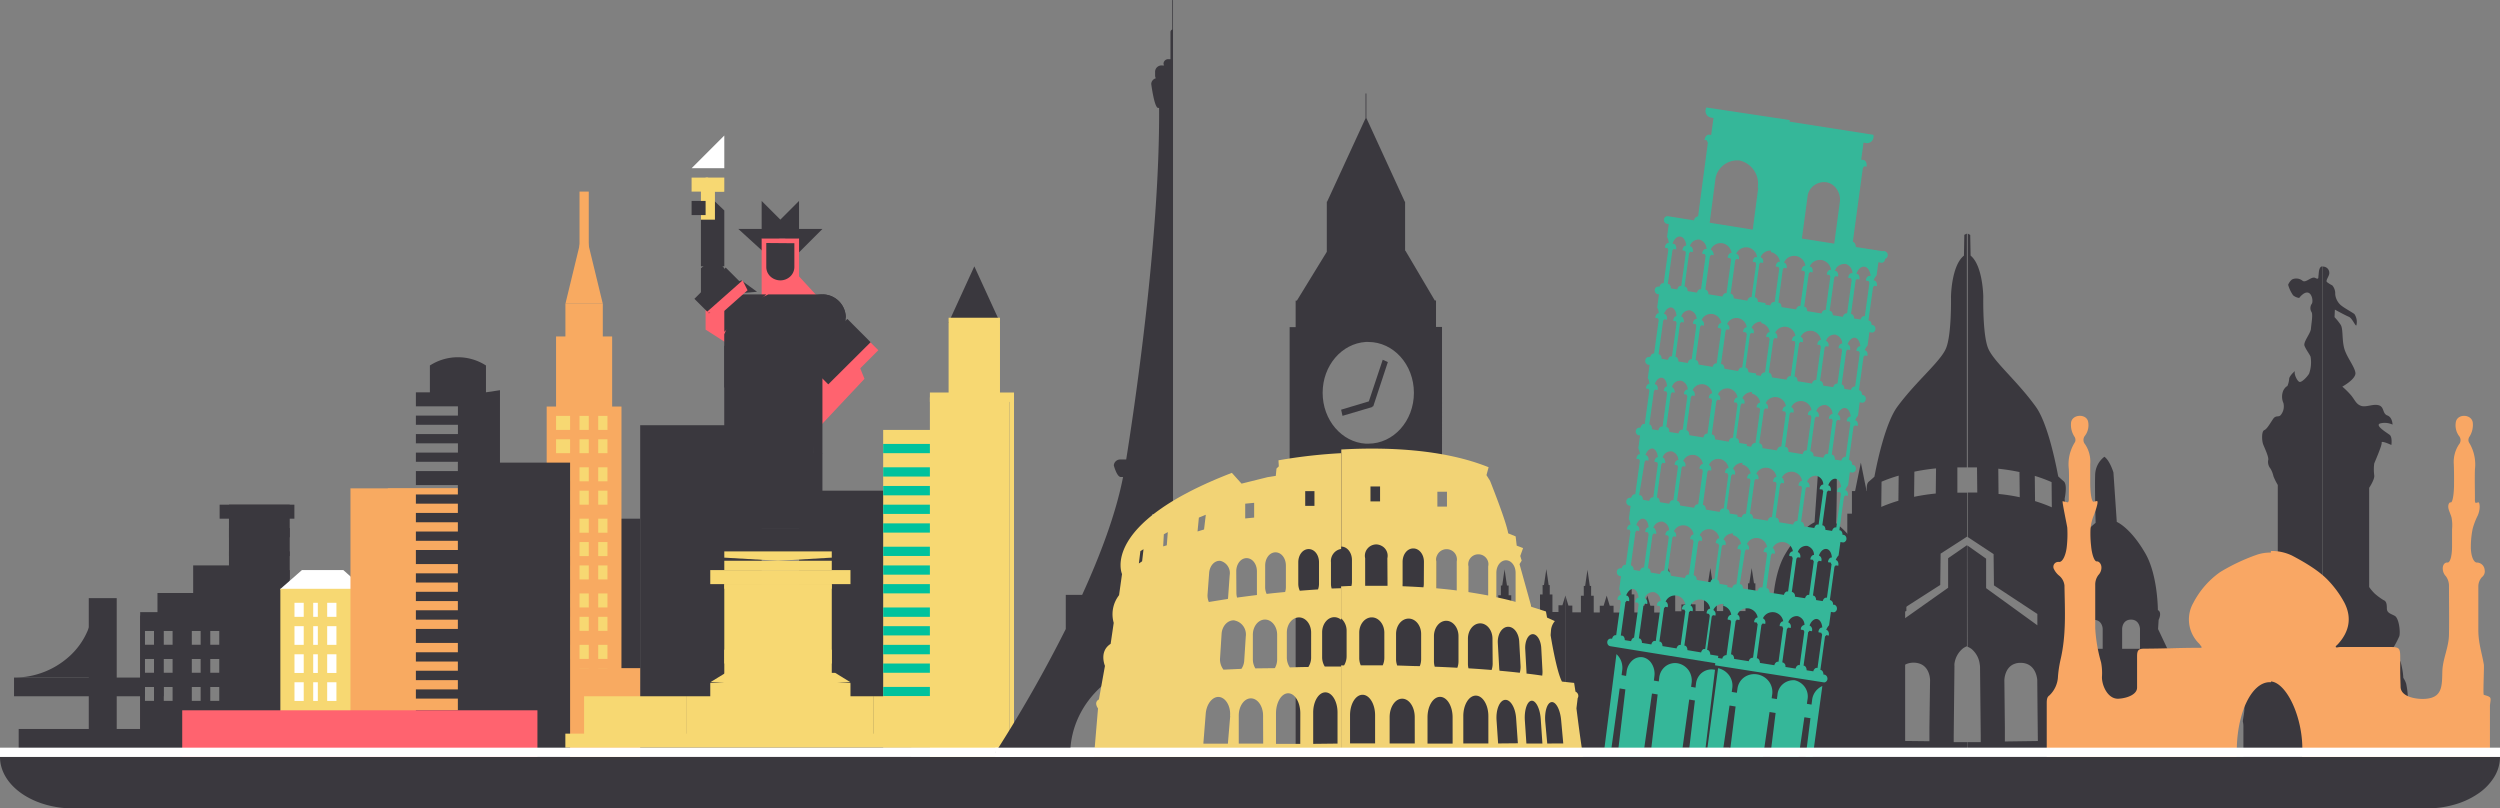 <svg id="Layer_1" data-name="Layer 1" xmlns="http://www.w3.org/2000/svg" viewBox="0 0 1081.49 349.72"><rect x="0" y="0" width="1081.49" height="349.72" fill="#808080" stroke="none"/><defs><style>.cls-1{fill:#3a383e;}.cls-2{fill:#f7d872;}.cls-3{fill:#00c29d;}.cls-4{fill:#f8aa61;}.cls-5{fill:#fff;}.cls-6{fill:#ff636f;}.cls-7{fill:#f2d375;}.cls-8{fill:#35b799;}.cls-9{fill:#f9a764;}</style></defs><path class="cls-1" d="M442.29,510.16H389.73v40.43h52.56Z" transform="translate(-86.51 -208.96)"/><path class="cls-1" d="M92.57,502.07h34.36V469.73a31.49,31.49,0,0,1-10.09,22.86A35.51,35.51,0,0,1,92.57,502.07Z" transform="translate(-86.51 -208.96)"/><path class="cls-1" d="M137,467.71H124.91v62.67H137Z" transform="translate(-86.51 -208.96)"/><polygon class="cls-1" points="70.75 293.11 70.75 301.2 66.7 301.2 66.7 297.16 62.66 297.16 62.66 301.2 6.07 301.2 6.07 293.11 70.75 293.11"/><path class="cls-1" d="M170.07,453.56V465.5H154.63v9.8h-7.48v51h58.62V453.56Zm-20.9,28.3h4v6.06h-4Zm0,12.13h4v6.06h-4Zm4,18.19h-4v-6.06h4Zm8.09,0h-4v-6.06h4Zm0-12.13h-4V494h4Zm0-12.13h-4v-6.06h4Zm12.13,24.26h-4v-6.06h4Zm0-12.13h-4V494h4Zm0-12.13h-4v-6.06h4Zm8.09,24.26h-4.05v-6.06h4.05Zm0-12.13h-4.05V494h4.05Zm0-12.13h-4.05v-6.06h4.05Z" transform="translate(-86.51 -208.96)"/><path class="cls-1" d="M147.15,473.77v52.56h54.58V473.77Zm2,14.15v-6.06h4v6.06Zm4,6.07v6.06h-4V494Zm0,18.19h-4v-6.06h4Zm8.09,0h-4v-6.06h4Zm0-12.13h-4V494h4Zm0-12.13h-4v-6.06h4Zm12.13,24.26h-4v-6.06h4Zm0-12.13h-4V494h4Zm0-12.13h-4v-6.06h4Zm8.09,24.26h-4.05v-6.06h4.05Zm0-12.13h-4.05V494h4.05Zm0-12.13h-4.05v-6.06h4.05Z" transform="translate(-86.51 -208.96)"/><path class="cls-1" d="M363.45,433.34H347.28V532.4h16.17Z" transform="translate(-86.51 -208.96)"/><path class="cls-1" d="M211.84,427.28H185.56V528.35h26.28Z" transform="translate(-86.51 -208.96)"/><path class="cls-1" d="M213.86,427.28H181.52v6.06h32.34Z" transform="translate(-86.51 -208.96)"/><path class="cls-1" d="M211.84,437.39H185.56v4h26.28Z" transform="translate(-86.51 -208.96)"/><path class="cls-1" d="M211.84,447.49H185.56v2h26.28Z" transform="translate(-86.51 -208.96)"/><path class="cls-1" d="M211.84,455.58H185.56v4h26.28Z" transform="translate(-86.51 -208.96)"/><path class="cls-1" d="M211.84,463.67H185.56v4h26.28Z" transform="translate(-86.51 -208.96)"/><path class="cls-1" d="M211.84,471.75H185.56v4.05h26.28Z" transform="translate(-86.51 -208.96)"/><path class="cls-1" d="M211.84,481.86H185.56v2h26.28Z" transform="translate(-86.51 -208.96)"/><path class="cls-1" d="M211.84,490H185.56v4h26.28Z" transform="translate(-86.51 -208.96)"/><path class="cls-1" d="M211.84,498H185.56v4h26.28Z" transform="translate(-86.51 -208.96)"/><path class="cls-1" d="M211.84,506.12H185.56v4h26.28Z" transform="translate(-86.51 -208.96)"/><path class="cls-1" d="M480.69,421.22H432.18V548.57h48.51Z" transform="translate(-86.51 -208.96)"/><path class="cls-2" d="M492.82,394.94H468.57V532.4h24.25Z" transform="translate(-86.51 -208.96)"/><path class="cls-3" d="M496.87,401h-28.3v4h28.3Z" transform="translate(-86.51 -208.96)"/><path class="cls-3" d="M496.87,411.11h-28.3v4h28.3Z" transform="translate(-86.51 -208.96)"/><path class="cls-3" d="M496.87,419.19h-28.3v4.05h28.3Z" transform="translate(-86.51 -208.96)"/><path class="cls-3" d="M496.87,427.28h-28.3v4h28.3Z" transform="translate(-86.51 -208.96)"/><path class="cls-3" d="M496.87,435.37h-28.3v4h28.3Z" transform="translate(-86.51 -208.96)"/><path class="cls-3" d="M496.87,445.47h-28.3v4h28.3Z" transform="translate(-86.51 -208.96)"/><path class="cls-3" d="M496.87,453.56h-28.3v4h28.3Z" transform="translate(-86.51 -208.96)"/><path class="cls-3" d="M496.87,461.65h-28.3v4h28.3Z" transform="translate(-86.51 -208.96)"/><path class="cls-3" d="M496.87,471.75h-28.3v4.05h28.3Z" transform="translate(-86.51 -208.96)"/><path class="cls-3" d="M496.87,479.84h-28.3v4h28.3Z" transform="translate(-86.51 -208.96)"/><path class="cls-3" d="M496.87,487.92h-28.3V492h28.3Z" transform="translate(-86.51 -208.96)"/><path class="cls-3" d="M496.87,496h-28.3v4h28.3Z" transform="translate(-86.51 -208.96)"/><path class="cls-3" d="M496.87,506.12h-28.3v4h28.3Z" transform="translate(-86.51 -208.96)"/><path class="cls-3" d="M496.87,514.2h-28.3v4h28.3Z" transform="translate(-86.51 -208.96)"/><path class="cls-3" d="M496.87,522.29h-28.3v4h28.3Z" transform="translate(-86.51 -208.96)"/><path class="cls-1" d="M416,392.91H363.45V536.44H416Z" transform="translate(-86.51 -208.96)"/><path class="cls-1" d="M412,401H369.51v4H412Z" transform="translate(-86.51 -208.96)"/><path class="cls-1" d="M412,409.09H369.51v4H412Z" transform="translate(-86.51 -208.96)"/><path class="cls-1" d="M412,417.17H369.51v6.07H412Z" transform="translate(-86.51 -208.96)"/><path class="cls-1" d="M412,427.28H369.51v4H412Z" transform="translate(-86.51 -208.96)"/><path class="cls-1" d="M412,435.37H369.51v6.06H412Z" transform="translate(-86.51 -208.96)"/><path class="cls-1" d="M412,445.47H369.51v4H412Z" transform="translate(-86.51 -208.96)"/><path class="cls-1" d="M412,453.56H369.51v4H412Z" transform="translate(-86.51 -208.96)"/><path class="cls-1" d="M412,461.65H369.51v6.06H412Z" transform="translate(-86.51 -208.96)"/><path class="cls-1" d="M412,471.75H369.51v4.05H412Z" transform="translate(-86.51 -208.96)"/><path class="cls-1" d="M412,479.84H369.51v6.06H412Z" transform="translate(-86.51 -208.96)"/><path class="cls-1" d="M412,490H369.51v4H412Z" transform="translate(-86.51 -208.96)"/><path class="cls-1" d="M412,498H369.51v4H412Z" transform="translate(-86.51 -208.96)"/><path class="cls-1" d="M412,506.12H369.51v6.06H412Z" transform="translate(-86.51 -208.96)"/><path class="cls-1" d="M412,516.23H369.51v4H412Z" transform="translate(-86.51 -208.96)"/><path class="cls-1" d="M412,524.31H369.51v6.07H412Z" transform="translate(-86.51 -208.96)"/><path class="cls-4" d="M341.21,291.84h-4v44.47h4Z" transform="translate(-86.51 -208.96)"/><path class="cls-4" d="M347.28,340.36H331.11v82.88h16.17Z" transform="translate(-86.51 -208.96)"/><path class="cls-4" d="M347.28,340.36H331.11l6.37-26.28h3.42Z" transform="translate(-86.51 -208.96)"/><path class="cls-4" d="M351.32,354.51H327.06v113.2h24.26Z" transform="translate(-86.51 -208.96)"/><path class="cls-4" d="M355.36,384.83H323V534.42h32.34Z" transform="translate(-86.51 -208.96)"/><path class="cls-2" d="M333.13,388.87h-6.07v6.07h6.07Z" transform="translate(-86.51 -208.96)"/><path class="cls-2" d="M341.21,388.87h-4v6.07h4Z" transform="translate(-86.51 -208.96)"/><path class="cls-2" d="M349.3,388.87h-4v6.07h4Z" transform="translate(-86.51 -208.96)"/><path class="cls-2" d="M333.13,399h-6.07V405h6.07Z" transform="translate(-86.51 -208.96)"/><path class="cls-2" d="M341.21,399h-4V405h4Z" transform="translate(-86.51 -208.96)"/><path class="cls-2" d="M349.3,399h-4V405h4Z" transform="translate(-86.51 -208.96)"/><path class="cls-2" d="M333.13,411.11h-6.07v6.06h6.07Z" transform="translate(-86.51 -208.96)"/><path class="cls-2" d="M341.21,411.11h-4v6.06h4Z" transform="translate(-86.51 -208.96)"/><path class="cls-2" d="M349.3,411.11h-4v6.06h4Z" transform="translate(-86.51 -208.96)"/><path class="cls-2" d="M333.13,421.22h-6.07v6.06h6.07Z" transform="translate(-86.51 -208.96)"/><path class="cls-2" d="M341.21,421.22h-4v6.06h4Z" transform="translate(-86.51 -208.96)"/><path class="cls-2" d="M349.3,421.22h-4v6.06h4Z" transform="translate(-86.51 -208.96)"/><path class="cls-2" d="M333.13,433.34h-6.07v6.07h6.07Z" transform="translate(-86.51 -208.96)"/><path class="cls-2" d="M341.21,433.34h-4v6.07h4Z" transform="translate(-86.51 -208.96)"/><path class="cls-2" d="M349.3,433.34h-4v6.07h4Z" transform="translate(-86.51 -208.96)"/><path class="cls-2" d="M333.13,443.45h-6.07v6.07h6.07Z" transform="translate(-86.51 -208.96)"/><path class="cls-2" d="M341.21,443.45h-4v6.07h4Z" transform="translate(-86.51 -208.96)"/><path class="cls-2" d="M349.3,443.45h-4v6.07h4Z" transform="translate(-86.51 -208.96)"/><path class="cls-2" d="M333.13,453.56h-6.07v6.06h6.07Z" transform="translate(-86.51 -208.96)"/><path class="cls-2" d="M341.21,453.56h-4v6.06h4Z" transform="translate(-86.51 -208.96)"/><path class="cls-2" d="M349.3,453.56h-4v6.06h4Z" transform="translate(-86.51 -208.96)"/><path class="cls-2" d="M333.13,465.69h-6.07v6.06h6.07Z" transform="translate(-86.51 -208.96)"/><path class="cls-2" d="M341.21,465.69h-4v6.06h4Z" transform="translate(-86.51 -208.96)"/><path class="cls-2" d="M349.3,465.69h-4v6.06h4Z" transform="translate(-86.51 -208.96)"/><path class="cls-2" d="M333.13,475.8h-6.07v6.06h6.07Z" transform="translate(-86.51 -208.96)"/><path class="cls-2" d="M341.21,475.8h-4v6.06h4Z" transform="translate(-86.51 -208.96)"/><path class="cls-2" d="M349.3,475.8h-4v6.06h4Z" transform="translate(-86.51 -208.96)"/><path class="cls-2" d="M333.13,487.92h-6.07V494h6.07Z" transform="translate(-86.51 -208.96)"/><path class="cls-2" d="M341.21,487.92h-4V494h4Z" transform="translate(-86.51 -208.96)"/><path class="cls-2" d="M349.3,487.92h-4V494h4Z" transform="translate(-86.51 -208.96)"/><path class="cls-2" d="M333.13,498h-6.07v6.07h6.07Z" transform="translate(-86.51 -208.96)"/><path class="cls-2" d="M341.21,498h-4v6.07h4Z" transform="translate(-86.51 -208.96)"/><path class="cls-2" d="M349.3,498h-4v6.07h4Z" transform="translate(-86.51 -208.96)"/><path class="cls-2" d="M333.13,510.16h-6.07v6.07h6.07Z" transform="translate(-86.51 -208.96)"/><path class="cls-2" d="M341.21,510.16h-4v6.07h4Z" transform="translate(-86.51 -208.96)"/><path class="cls-2" d="M349.3,510.16h-4v6.07h4Z" transform="translate(-86.51 -208.96)"/><path class="cls-2" d="M333.13,520.27h-6.07v6.06h6.07Z" transform="translate(-86.51 -208.96)"/><path class="cls-2" d="M341.21,520.27h-4v6.06h4Z" transform="translate(-86.51 -208.96)"/><path class="cls-2" d="M349.3,520.27h-4v6.06h4Z" transform="translate(-86.51 -208.96)"/><path class="cls-5" d="M210.09,468.27l-2.3-4.52,9.33-8.17h17.93l9.13,8.17-13.57,8Z" transform="translate(-86.51 -208.96)"/><path class="cls-2" d="M244.18,463.67H207.79v76.81h36.39Z" transform="translate(-86.51 -208.96)"/><path class="cls-5" d="M217.9,469.73h-4v6.07h4Z" transform="translate(-86.51 -208.96)"/><path class="cls-5" d="M224,469.73h-2v6.07h2Z" transform="translate(-86.51 -208.96)"/><path class="cls-5" d="M232.05,469.73h-4v6.07h4Z" transform="translate(-86.51 -208.96)"/><path class="cls-5" d="M217.9,479.84h-4v8.08h4Z" transform="translate(-86.51 -208.96)"/><path class="cls-5" d="M224,479.84h-2v8.08h2Z" transform="translate(-86.51 -208.96)"/><path class="cls-5" d="M232.05,479.84h-4v8.08h4Z" transform="translate(-86.51 -208.96)"/><path class="cls-5" d="M217.9,492h-4v8.08h4Z" transform="translate(-86.51 -208.96)"/><path class="cls-5" d="M224,492h-2v8.08h2Z" transform="translate(-86.51 -208.96)"/><path class="cls-5" d="M232.05,492h-4v8.08h4Z" transform="translate(-86.51 -208.96)"/><path class="cls-5" d="M217.9,504.1h-4v8.08h4Z" transform="translate(-86.51 -208.96)"/><path class="cls-5" d="M224,504.1h-2v8.08h2Z" transform="translate(-86.51 -208.96)"/><path class="cls-5" d="M232.05,504.1h-4v8.08h4Z" transform="translate(-86.51 -208.96)"/><path class="cls-4" d="M284.61,420.22H238.12v113.2h46.49Z" transform="translate(-86.51 -208.96)"/><path class="cls-4" d="M363.45,498H325v46.5h38.41Z" transform="translate(-86.51 -208.96)"/><path class="cls-4" d="M284.61,420.22H254.29v114.2h30.32Z" transform="translate(-86.51 -208.96)"/><path class="cls-1" d="M171.41,524.31H94.59v10.11h76.82Z" transform="translate(-86.51 -208.96)"/><path class="cls-1" d="M333.13,409.09H284.61V538.46h48.52Z" transform="translate(-86.51 -208.96)"/><path class="cls-1" d="M302.8,377.76V524.31H266.42v-8.08h18.19v-5.05H266.42v-4h18.19v-4H266.42v-4.05h18.19v-4H266.42v-4h18.19v-4.05H266.42v-6.06h18.19v-4H266.42v-4.05h18.19v-4H266.42v-4h18.19v-4H266.42v-4h18.19v-4H266.42v-6.07h18.19v-4H266.42v-4h18.19v-4H266.42v-4.05h18.19v-4H266.42v-4h18.19v-4.05H266.42v-6.06h18.19v-4H266.42v-4h18.19v-4H266.42v-4h18.19v-4H266.42v-4h18.19v-4H266.42v-6.07h6.06v-11.6a22.39,22.39,0,0,1,24.26,0v11.6Z" transform="translate(-86.51 -208.96)"/><path class="cls-6" d="M319,516.23H165.34v28.3H319Z" transform="translate(-86.51 -208.96)"/><path class="cls-2" d="M393.77,512.18h60.65v-7.72l-30.33-2.39-30.32,2.39Z" transform="translate(-86.51 -208.96)"/><path class="cls-1" d="M395.52,295.88h-5.79v28.3h10.11V300Z" transform="translate(-86.51 -208.96)"/><path class="cls-1" d="M399.84,325l-4.32-4.85L389.73,325v11.32h10.11Z" transform="translate(-86.51 -208.96)"/><path class="cls-6" d="M402.66,358.55l-10.91-7v-17.3h12.13Z" transform="translate(-86.51 -208.96)"/><path class="cls-1" d="M400.5,336.31,414,335.18l-6.77-4.93-7.38,2.84Z" transform="translate(-86.51 -208.96)"/><path class="cls-2" d="M395.79,287.8h-6.06V304h6.06Z" transform="translate(-86.51 -208.96)"/><path class="cls-2" d="M399.84,291.84H385.69v-6.06h7.05Z" transform="translate(-86.51 -208.96)"/><path class="cls-2" d="M399.84,285.78h-8.09v6.06h8.09Z" transform="translate(-86.51 -208.96)"/><path class="cls-1" d="M391.75,295.88h-6.06V302h6.06Z" transform="translate(-86.51 -208.96)"/><path class="cls-1" d="M418,336.31l-14.45,8.6-3.74,8.68V397H418Z" transform="translate(-86.51 -208.96)"/><path class="cls-6" d="M431.89,328.23l-5.78,18.19,20.22-2.52Z" transform="translate(-86.51 -208.96)"/><path class="cls-6" d="M454.72,358.55,422.07,364l13.84,35,24.57-26.15Z" transform="translate(-86.51 -208.96)"/><path class="cls-1" d="M438.43,437.37l-32.53,0,2.4-5.74-2.4-2.26v-89h36.39l-3.86,64.7Z" transform="translate(-86.51 -208.96)"/><path class="cls-1" d="M446.33,348.44H430.16v14.15h16.17Z" transform="translate(-86.51 -208.96)"/><path class="cls-1" d="M405.9,308,417,318.12,428.14,308Z" transform="translate(-86.51 -208.96)"/><path class="cls-1" d="M422.07,308l10.11,10.11L442.29,308Z" transform="translate(-86.51 -208.96)"/><path class="cls-1" d="M438.24,372.7h4.05V405l-4.05,2.05Z" transform="translate(-86.51 -208.96)"/><path class="cls-1" d="M432.18,405h-4v32.35h4Z" transform="translate(-86.51 -208.96)"/><path class="cls-1" d="M434.2,405h8.09v32.84l-8.09,3.55Z" transform="translate(-86.51 -208.96)"/><path class="cls-1" d="M416,312.06h16.17V295.88Z" transform="translate(-86.51 -208.96)"/><path class="cls-6" d="M432.18,312.06H416v26.27h16.17Z" transform="translate(-86.51 -208.96)"/><path class="cls-1" d="M418,314.08v10.39a5.66,5.66,0,0,0,.46,2.22,5.83,5.83,0,0,0,1.32,1.87,6.11,6.11,0,0,0,2,1.25,6.39,6.39,0,0,0,2.33.44,6.25,6.25,0,0,0,4.27-1.7,5.65,5.65,0,0,0,1.77-4.08V314.18Z" transform="translate(-86.51 -208.96)"/><path class="cls-1" d="M416,295.88v16.18h16.17Z" transform="translate(-86.51 -208.96)"/><path class="cls-5" d="M385.69,281.73h14.15V267.58Z" transform="translate(-86.51 -208.96)"/><path class="cls-1" d="M418,358.55H399.84v18.19Z" transform="translate(-86.51 -208.96)"/><path class="cls-1" d="M418,397H399.84v14.15Z" transform="translate(-86.51 -208.96)"/><path class="cls-1" d="M450.37,364.61H434.2v16.18Z" transform="translate(-86.51 -208.96)"/><path class="cls-1" d="M442.29,405H428.14v16.18Z" transform="translate(-86.51 -208.96)"/><path class="cls-1" d="M432.18,421.22H416v16.17Z" transform="translate(-86.51 -208.96)"/><path class="cls-1" d="M414,372.7H405.9v8.09Z" transform="translate(-86.51 -208.96)"/><path class="cls-1" d="M428.14,374.72h8.08l-1.1-10.11Z" transform="translate(-86.51 -208.96)"/><path class="cls-1" d="M414,429.3H405.9v8.09Z" transform="translate(-86.51 -208.96)"/><path class="cls-1" d="M442.29,342.38H405.9l13-6.07h23.44Z" transform="translate(-86.51 -208.96)"/><path class="cls-1" d="M442.29,356.53a10.11,10.11,0,1,0-10.11-10.11A10.11,10.11,0,0,0,442.29,356.53Z" transform="translate(-86.51 -208.96)"/><path class="cls-1" d="M452.39,346.42a10.11,10.11,0,0,0-10.1-10.11v10.11Z" transform="translate(-86.51 -208.96)"/><path class="cls-6" d="M462.92,356.93l-18.31,18.32,3.56,3.55,18.3-18.33Z" transform="translate(-86.51 -208.96)"/><path class="cls-1" d="M453.08,346.91l-18.31,18.32,10.05,10L463.13,357Z" transform="translate(-86.51 -208.96)"/><path class="cls-1" d="M442.29,437.39H405.9v8.08h36.39Z" transform="translate(-86.51 -208.96)"/><path class="cls-1" d="M446.33,441.43H399.84v8.09h46.49Z" transform="translate(-86.51 -208.96)"/><path class="cls-1" d="M399.84,336.31v16.17L418,336.31Z" transform="translate(-86.51 -208.96)"/><path class="cls-1" d="M400.44,324.69,386.9,338.23l6.31,6.3L406.74,331Z" transform="translate(-86.51 -208.96)"/><path class="cls-2" d="M446.33,461.65H399.84v40.42h46.49Z" transform="translate(-86.51 -208.96)"/><path class="cls-2" d="M446.33,450.19l-23.26,1.35-23.23-1.35v-2.7h46.49Z" transform="translate(-86.51 -208.96)"/><path class="cls-2" d="M446.33,451.54H399.84v4h46.49Z" transform="translate(-86.51 -208.96)"/><path class="cls-2" d="M454.42,455.58H393.77v6.07h60.65Z" transform="translate(-86.51 -208.96)"/><path class="cls-2" d="M446.33,461.65H399.84v2h46.49Z" transform="translate(-86.51 -208.96)"/><path class="cls-2" d="M446.33,490H399.84v4h46.49Z" transform="translate(-86.51 -208.96)"/><path class="cls-2" d="M446.33,494H399.84v2h46.49Z" transform="translate(-86.51 -208.96)"/><path class="cls-2" d="M414,467.71h-6.07v20.21H414Z" transform="translate(-86.51 -208.96)"/><path class="cls-2" d="M428.14,467.71h-8.09v20.21h8.09Z" transform="translate(-86.51 -208.96)"/><path class="cls-2" d="M440.27,467.71H434.2v20.21h6.07Z" transform="translate(-86.51 -208.96)"/><path class="cls-2" d="M447.82,500.05l6.6,4.05H393.77l6.62-4.05Z" transform="translate(-86.51 -208.96)"/><path class="cls-2" d="M464.52,510.16H383.66v18.19h80.86Z" transform="translate(-86.51 -208.96)"/><path class="cls-2" d="M507,510.16H464.52v18.19H507Z" transform="translate(-86.51 -208.96)"/><path class="cls-2" d="M517.08,526.33h-186v6.07h186Z" transform="translate(-86.51 -208.96)"/><path class="cls-2" d="M383.66,510.16H339.19v18.19h44.47Z" transform="translate(-86.51 -208.96)"/><path class="cls-1" d="M508,324.18l-11.11,24.27L508,372.7l11.12-24.25Z" transform="translate(-86.51 -208.96)"/><path class="cls-2" d="M519.1,346.42H496.87v91H519.1Z" transform="translate(-86.51 -208.96)"/><path class="cls-2" d="M523.15,380.79H488.78V538.46h34.37Z" transform="translate(-86.51 -208.96)"/><path class="cls-2" d="M492.82,380.79h-4v169.8h4Z" transform="translate(-86.51 -208.96)"/><path class="cls-2" d="M500.91,380.79h-4v169.8h4Z" transform="translate(-86.51 -208.96)"/><path class="cls-2" d="M509,380.79H505v169.8H509Z" transform="translate(-86.51 -208.96)"/><path class="cls-2" d="M517.08,380.79h-2v169.8h2Z" transform="translate(-86.51 -208.96)"/><path class="cls-2" d="M525.17,380.79h-2v169.8h2Z" transform="translate(-86.51 -208.96)"/><path class="cls-5" d="M761.68,532.4H86.51v4H761.68Z" transform="translate(-86.51 -208.96)"/><path class="cls-2" d="M525.17,378.76H488.78v4.05h36.39Z" transform="translate(-86.51 -208.96)"/><path class="cls-6" d="M399.9,343.39l10-8.87-2.15-4.27-16,14.15Z" transform="translate(-86.51 -208.96)"/><path class="cls-1" d="M1038.62,538.26l-.62-48.57-11-.16h-2.92l-4-8.45.25-3.95c1.61-3.6-.33-4.23-.33-4.23s0-14.95-5.31-24.34c-6.57-11.47-12.47-13.82-12.47-13.82l-1.45-21.4s-1.5-5.09-3.91-6.79a10.14,10.14,0,0,0-4,8.1c-.2,5.59.21,20.48.21,20.48a48.59,48.59,0,0,0-8.6,9.34v-3.08c0-2-.29-4.3-1.09-4.95a16.55,16.55,0,0,1-2.93-4.11l-.8-7.57s1.36-6.08-.34-7.55-2.42-2.17-2.42-2.17l-.37-1.87c-1.23-6.33-4.59-21.73-9.34-28.27-8-11.12-18.06-19.34-20.56-25.15s-2.15-22.44-2.15-22.44-.14-13.41-5.49-17.78l-.16-8.94s-.68-.38-1.07-.56V411.15h4l.12,10.89h-4.14v19.23l11.2,7.39.15,13.53,18.78,12.37v4.9L945.7,463.4V450.64l-8.15-5.75.1,43.85a7.34,7.34,0,0,1,1.78,1,10.22,10.22,0,0,1,3.51,6.58,9.45,9.45,0,0,1,.12.95l.31,30V530h-5.74v8.31l36.62.2,11.18-.12ZM1008.35,477c3.8,0,3.91,4,3.91,4v8.63h-7.72V481s0-3.95,3.81-4Zm-34.23-48.58a67.2,67.2,0,0,0-7.26-2.68l-.11-10.91a63.43,63.43,0,0,1,7.27,2.69Zm-14-15.24.12,10.88a81.25,81.25,0,0,0-9.17-1.42l-.11-10.91a85.9,85.9,0,0,1,9.16,1.43Zm-6.31,116.54v-6.16l-.22-20.27s0-5.79,4.68-7.25a6.8,6.8,0,0,1,2.24-.33,7.52,7.52,0,0,1,2.31.29c4.75,1.38,5,7.13,5,7.13l.12,13,.14,13.39Zm38.4-52.62c3.91,0,3.91,3.95,3.91,3.95v8.59h-7.82V481.1a4,4,0,0,1,1.16-2.77,3.89,3.89,0,0,1,2.75-1.14ZM985,501.74v-5.93h.12l.27,33.72v-2.66Z" transform="translate(-86.51 -208.96)"/><path class="cls-1" d="M932,497.06a5,5,0,0,1,0-.95,10.28,10.28,0,0,1,3.59-6.59,7.76,7.76,0,0,1,1.82-1V444.82l-8.15,5.63v12.78l-22.63,16v-4.9L925.85,462l.16-13.53,11.46-7.38v-19h-4.21V411.16h4.11V310l-1.1.54-.16,9c-5.47,4.33-5.61,17.78-5.61,17.78s.34,16.61-2.2,22.44-12.78,14-21,25.14c-4.83,6.56-8.29,21.95-9.54,28.27-.36,1.82-.38,2-.38,2s-.76.73-2.48,2.18-.34,7.56-.34,7.56l-.82,7.54a17,17,0,0,1-3,4.11c-.82.68-1.08,3-1.12,5v3.1a48.45,48.45,0,0,0-8.79-9.36s.42-14.87.22-20.46a10,10,0,0,0-1.09-4.54,10.06,10.06,0,0,0-3-3.58c-2.45,1.7-4,6.79-4,6.79l-1.48,21.39s-6,2.38-12.72,13.83C853.27,458,853.33,473,853.33,473s-2,.63-.36,4.22l.26,4-4.12,8.46h-2.79l-11.23.13-.64,48.59H888.7l11.42.12,37.43-.21v-8.32h-5.87v-2.65Zm-62.91-7.48h-8v-8.64s.2-4.06,4-3.95,3.82,4.13,3.82,4.13Zm16.55.14h-8v-8.6s.16-4.07,4-3.95,3.83,4.11,3.83,4.11Zm3.54,11.94-.28,25.13v2.76l.28-33.81h.12Zm34.85-90.08-.12,10.88a87.18,87.18,0,0,0-9.37,1.42l.12-10.88A89.76,89.76,0,0,1,924.05,411.58Zm-16.16,3.1-.12,10.9a67.48,67.48,0,0,0-7.41,2.67l.12-10.91a64.51,64.51,0,0,1,7.41-2.62Zm13.3,108.77v6.16l-14.5-.16.14-13.39.14-13s.22-5.75,5.08-7.13a8.47,8.47,0,0,1,2.35-.3,7.9,7.9,0,0,1,2.32.34c4.81,1.46,4.75,7.24,4.75,7.24Z" transform="translate(-86.51 -208.96)"/><path class="cls-1" d="M1089.5,328.08c-.18.81.28,2-1.4,1.12s-4.17,2.45-5.59,1.15a4.4,4.4,0,0,0-2.17-.88,4.22,4.22,0,0,0-2.29.38,5.66,5.66,0,0,0-1.7,2.3,14.91,14.91,0,0,0,2.15,4.56,5.29,5.29,0,0,0,2.63,1.15s2-2.77,3.84-2.3,2.3,4.07,1.55,4.9a3.24,3.24,0,0,0,0,3.58c.6,1.13-.17,5.21-.32,7.19s-3.38,5.69-2.78,7.29,2.15,3.6,2.63,4.72a14.67,14.67,0,0,1-.63,7.35c-.75,1.29-2.91,3.6-4,3.6s-2.63-3.6-2.16-4.43-2.46,1.78-2.46,3.1A9.76,9.76,0,0,1,1076,376s-.76.15-1.69,1.79a6.75,6.75,0,0,0,0,5.52,6.17,6.17,0,0,1,.05,2.67,5.83,5.83,0,0,1-1.12,2.4c-.91,1.31-2.14,0-3.37,1.78s-2.62,4.39-3.85,4.88-1.08,4.58-.46,6.18,2.61,5.7,2.14,6.84a4.53,4.53,0,0,0,1,3.6A11.37,11.37,0,0,1,1070,415a25.82,25.82,0,0,0,1.87,3.76v38.46s-4,5.38-3.84,6.82.31,5.93-1.24,6.7a18.11,18.11,0,0,0-5.82,7.66,39.13,39.13,0,0,0,0,5.93c-.16,2-.63,3.95.17,5.06s2.91,3.75,2.28,3.95-2.59.83-2.76,1.6a90,90,0,0,0-2,10.45c.15,1.32-1.08,4.07-1.08,5.37a43.34,43.34,0,0,0-.17,4.41c.15,1.78-.79,5.51-.64,6A8.2,8.2,0,0,1,1057,523v15.47h34.18V324.18C1089.5,324.28,1089.64,327.27,1089.5,328.08Z" transform="translate(-86.51 -208.96)"/><path class="cls-1" d="M1129.59,522.67s-1.19-9.27-1.45-11.86a34.22,34.22,0,0,0-.74-6.13,10.52,10.52,0,0,0-1.22-2.47,31.72,31.72,0,0,0-1.23-7.1,23.87,23.87,0,0,0-5.18-2.88,41.12,41.12,0,0,0,4.7-8.09c.5-2.19-.24-7.81-2-8.77s-3.41-1.23-3.41-3.21-.26-3.18-1.5-3.63a27.59,27.59,0,0,1-3.7-2.73,19,19,0,0,1-2.46-2.91V420s2.46-3.66,2.2-5.4a19.23,19.23,0,0,1,0-5.14c.24-.71,3.44-7.91,3.21-9s4.2,1,4.2,1,.5-3.44-.74-4.39-6.41-4-4.22-4.9a8,8,0,0,1,5.46.47s0-3.14-2.23-3.95-1.24-3.7-3.73-4.41-5.44,1-7.65.25-2.71-2.68-4.41-4.66a35.49,35.49,0,0,0-3.7-3.66s6-3.26,5.66-6-4-7-4.93-10.91-.34-8.16-1.47-9.88a24.21,24.21,0,0,0-2.63-3.26l.15-3.26s4.45,2.45,6,3.08,2.79,4.09,3.29,3.75a5.84,5.84,0,0,0,.11-2.53,6,6,0,0,0-.94-2.37c-1-.81-4.43-2.59-6-3.95a7.26,7.26,0,0,1-2.32-4.71,4.9,4.9,0,0,0-.27-2,5.07,5.07,0,0,0-1-1.76,14.57,14.57,0,0,1-2.29-1.42c-.74-.68,1-2.53,1-3.84a2.59,2.59,0,0,0-.16-1.1,2.67,2.67,0,0,0-1.54-1.57,2.63,2.63,0,0,0-1.11-.19h-.1V538.46h38.39Z" transform="translate(-86.51 -208.96)"/><path class="cls-1" d="M686.89,365.59l-2.22-1-6,18-12,3.6.6,2.66,13-3.85v-.4l.31.13Z" transform="translate(-86.51 -208.96)"/><path class="cls-1" d="M763.06,468.69l-.66,2.11h-1.7v2.92h-2.61v-7.59h-1.16v-4.07h-.48l-.42-3-.58-3.91-.58,3.91-.44,3h-.6v4.07h-1.12v7.59H748.9V470.8h-1.68l-.64-2.11-.7-2.27-.69,2.27-.64,2.11h-1.68v2.92h-2.6v-7.24h-1.13v-4.23h-.72l-.46-3.07-.58-3.91-.58,3.91-.44,3.07h-.58v4.23h-1.14v7.18h-3.83v-2.91h-1.68l-.66-2.12-.68-2.27-.68,2.27-.64,2.12h-1.69v2.91h-2.56v-7.59h-1.14V462h-.58l-.45-3-.58-3.91-.58,3.91-.44,3h-.58v4.07h-1.14v7.59h-3.87v-2.91h-1.68l-.64-2.12-.7-2.27-.68,2.27-.64,2.12h-.62l-.18-60.68h2.6V350.4h-2.6V338.93h-.53l-12.7-21.53h-.14V296.2h-.14L677.59,260V249.39h-.34V260.1l-16.63,36.1h-.14v21.69L647.54,339H647v11.47h-2.6v59.83H647V532.4H763.7V466.64Zm-84.63-67.8h-1.12c-10.38-.64-18.63-10.21-18.63-22s8.25-21.32,18.63-22h1.12c10.88,0,19.73,9.78,19.73,22S689.31,400.89,678.43,400.89Z" transform="translate(-86.51 -208.96)"/><path class="cls-1" d="M910.32,459.52V449.08h-.25a5.92,5.92,0,0,0-1.53-2.46,6,6,0,0,0-2.53-1.45L905.2,442l-1.2-4.77L902.77,442l-.81,3.22a6,6,0,0,0-4,3.4h-.69V431.16h-2v-9.78H894l-.87-4.22-1.62-8.07-1.64,8.07-.85,4.22h-1.37v9.78h-2v17.41h-4.1v8.33l-4.9,3v13.41h-3.22v-2.93h-1.7l-.63-2.15-.69-2.31-.68,2.31-.65,2.15h-1.68v2.93h-2.8v-7.66h-1.13v-4.11h-.59l-.44-3-.59-3.91-.6,3.91-.41,3h-.59v4.11h-.95v7.66h-3.56v-2.93h-1.7l-.65-2.15-.67-2.31-.7,2.31-.63,2.15h-1.7v2.93H847v-8.09h-1.12v-3.91h-.59l-.44-2.85-.57-3.76-.58,3.76-.45,2.85h-.57v3.91h-1.07v8.09h-3.64v-2.93h-1.68l-.65-2.15-.67-2.31-.69,2.31-.64,2.15h-1.7v2.93h-2.74v-8.09H828v-3.91h-.59l-.44-2.85-.57-3.76-.59,3.76-.44,2.85h-.57v3.91h-1.15v8.09H820v-2.93h-1.69l-.63-2.15L817,466l-.67,2.31-.65,2.15h-1.8v2.93H811.2v-7.66h-1.15v-4.11h-.59l-.44-3-.57-3.91-.12.75v.89l-.43,3-.44,2.95h-.57v4.06h-1.13v7.59h-3.65V471h-1.66l-.64-2.11-.69-2.26-.67,2.26-.63,2.11h-1.66v2.92h-2.65v-7.82h-1.13V462.2h-.59l-.44-2.89-.57-3.78-.55,3.78-.46,2.89h-.57v3.91h-1v7.82h-3.67V471h-1.66l-.64-2.11-.67-2.26-.69,2.26-.63,2.11h-1.68v2.92h-2.61v-7.25h-1.13v-4.23h-.57l-.44-3.06-.57-3.91-.57,3.91-.44,3.06h-.59v4.23H770.4v7.17h-3.71v-2.91H765l-.64-2.11-.69-2.27V532.4h147V473.5l.53-.26V461.32Z" transform="translate(-86.51 -208.96)"/><path class="cls-1" d="M577,466.79s7.58-28.1,7.95-35.47h9V209h-.32v12.72a1.13,1.13,0,0,0-.55.41,1.19,1.19,0,0,0-.23.65v11.78h-.89a2,2,0,0,0-2.11,1.82,1.75,1.75,0,0,0,.24.89h-.95a2.81,2.81,0,0,0-2,.68,2.76,2.76,0,0,0-.94,1.89v1.8a2.31,2.31,0,0,0,.31,1.18,2.68,2.68,0,0,0-1.39.91,2.59,2.59,0,0,0-.59,1.55s1.33,10.38,3,10.38h.4c.39,57.18-11.21,133.19-14.23,152.07H571.3a2.82,2.82,0,0,0-1.08.14,2.75,2.75,0,0,0-.94.54,2.73,2.73,0,0,0-.94,1.89s1.31,5,3,5h1c-3.1,16-9.93,34-17.7,51h-7.08v14.77a585.84,585.84,0,0,1-30.41,53.37h32.34c.56-22.24,20.21-40.11,44.46-40.22V466.72Z" transform="translate(-86.51 -208.96)"/><path class="cls-7" d="M768.47,515.38,769,511a1.86,1.86,0,0,0,.27-.79,2,2,0,0,0-.09-.84,2,2,0,0,0-1.12-1.2l-.59-3.79-5.26-.57c-2.45-4.55-4.91-20.07-4.91-20.07l.16-2.09a7,7,0,0,1,1.68-4l-3.38-1.53-.48-2.64-6.29-2L743.85,453l.94-1.52-.62-2,1.22-3.42L742.63,445l-.46-4-3.23-1.32c-.78-5.12-7.85-22.73-7.85-22.73l-1.54-2.45.92-3.42c-19.83-8-44.85-8.74-63.72-7.67v42c2.54,0,4.61,2.59,4.61,5.79v9.45a6.1,6.1,0,0,1-.24,1.8c-1.49,0-3,.12-4.45.18v13.83a7.1,7.1,0,0,1,2.38,5.5v10.85a7.64,7.64,0,0,1-1.1,4h-1.28v41.74H771.79C770.49,531.84,768.47,515.38,768.47,515.38ZM721.77,454a4.29,4.29,0,0,1,0-1.92,4.34,4.34,0,0,1,.85-1.72,4.42,4.42,0,0,1,1.52-1.19,4.46,4.46,0,0,1,3.78,0,4.39,4.39,0,0,1,1.51,1.19,4.23,4.23,0,0,1,.86,1.72,4.29,4.29,0,0,1,0,1.92v12.57c-2.81-.55-5.67-1-8.54-1.48Zm-13.46-32.32h4.15v6.43h-4.15Zm-.4,30.11a4.24,4.24,0,0,1,.06-1.94,4.34,4.34,0,0,1,.88-1.72,4.53,4.53,0,0,1,3.45-1.6,4.51,4.51,0,0,1,1.91.42,4.44,4.44,0,0,1,1.54,1.18,4.34,4.34,0,0,1,.88,1.72,4.24,4.24,0,0,1,.06,1.94v12.6c-2.91-.37-5.83-.67-8.78-.94Zm-28.54-32.38h4.15v6.44h-4.15Zm2,111.14H670.53v-12.2c0-4.86,2.41-8.83,5.41-8.83s5.43,4,5.43,8.83Zm4-37a7.62,7.62,0,0,1-.7,3.22h-9.5a7.75,7.75,0,0,1-.66-3.18V482.67c0-3.68,2.44-6.64,5.43-6.64s5.43,3,5.43,6.64Zm1.38-31.41v.24h-9.68V450.45a4.78,4.78,0,0,1,0-2.16,4.84,4.84,0,0,1,1-2,5,5,0,0,1,1.71-1.34,5.1,5.1,0,0,1,2.14-.48A5,5,0,0,1,684,445a4.86,4.86,0,0,1,2.68,3.29,4.78,4.78,0,0,1,0,2.16Zm11.78,68.45H687.66V519.21c0-4.43,2.43-8,5.43-8s5.43,3.57,5.43,8Zm2.76-36.47a7.79,7.79,0,0,1-.58,3c-3.26,0-6.51-.2-9.77-.26a7.83,7.83,0,0,1-.5-2.75V483.2c0-3.67,2.44-6.64,5.44-6.64s5.41,3,5.41,6.64Zm1.16-32.65a6.79,6.79,0,0,1-.18,1.56q-4.5-.29-9-.47a6.61,6.61,0,0,1,0-1.09V452c0-3.2,2-5.79,4.61-5.79s4.62,2.59,4.62,5.79Zm12.46,69.18H704.05V519.25c0-4.88,2.44-8.83,5.43-8.83s5.42,3.95,5.42,8.83ZM717.45,495a7.86,7.86,0,0,1-.5,2.83c-3.23-.18-6.51-.34-9.78-.46a8.28,8.28,0,0,1-.34-2.37V484.17c0-3.68,2.38-6.66,5.31-6.66s5.31,3,5.31,6.66Zm12.92,35.58H719.53V518.72c0-4.88,2.42-8.84,5.41-8.84s5.43,4,5.43,8.84Zm1.86-34.47a8.43,8.43,0,0,1-.46,2.68c-3.27-.27-6.59-.51-10-.71a7.7,7.7,0,0,1-.24-2V485.26c0-3.68,2.37-6.64,5.31-6.64s5.31,3,5.31,6.64Zm1.6-39.39c0-3,1.88-5.38,4.17-5.38s4.15,2.41,4.15,5.38v12.61c-2.73-.76-5.51-1.41-8.32-2Zm.76,73.86-.68-10c-.32-4.67,1.32-8.62,3.65-8.86s4.49,3.32,4.81,7.91l.76,10.87ZM744,500c-2.87-.33-5.83-.63-8.8-.89a9.43,9.43,0,0,1-.14-1.19l-.6-10.81c-.2-3.67,1.69-6.81,4.25-7s4.77,2.59,5,6.26l.6,10.81a9.74,9.74,0,0,1-.34,2.79Zm2.82,30.6-.66-9.89c-.32-4.56,1-8.42,2.87-8.61s3.68,3.34,4,7.9l.72,10.6Zm6.91-29.35c-2.24-.34-4.54-.64-6.85-.91a1.71,1.71,0,0,1,0-.32l-.56-10.18c-.2-3.46,1.2-6.38,3.11-6.54s3.62,2.51,3.82,5.93l.54,10.18a10.65,10.65,0,0,1-.12,1.78Zm2.11,29.35L755,521.4c-.41-4.56.78-8.45,2.68-8.71s3.76,3.22,4.17,7.77l.92,10.12Z" transform="translate(-86.51 -208.96)"/><path class="cls-7" d="M659.59,497.29a7.66,7.66,0,0,1-1.13-4.06V482.51c0-3.61,2.37-6.56,5.27-6.56a4.5,4.5,0,0,1,2.94,1.13V463.42l-4.08.13a6.42,6.42,0,0,1-.31-2.09v-9.27a5.26,5.26,0,0,1,1.06-3.75,5.2,5.2,0,0,1,3.33-2V405a226.12,226.12,0,0,0-27.1,3.09l.15,2.61-1,.94-.31,3.18-3.59.57-11.22,2.79-4.19-4.66c-57.3,22.07-47.52,43.77-47.52,43.77l-1.28,9.15a13.4,13.4,0,0,0-2.59,5.7,13.57,13.57,0,0,0,.28,6.27l-1.33,9.08c-5.15,3.28-2.46,9.52-2.46,9.52l-2.61,14.51c-2.4,1.31-.39,3.9-.39,3.9l-1.94,23H666.67V497.29Zm-8.45-75.87h4v6.37h-4Zm-3,30.79c0-3.16,1.94-5.72,4.49-5.72s4.48,2.56,4.48,5.72v9.33a7,7,0,0,1-.43,2.4c-2.69.18-5.3.36-7.88.57a7.23,7.23,0,0,1-.66-3Zm-14.32,1.41c0-3.17,1.93-5.72,4.47-5.72s4.49,2.55,4.49,5.72v9.31a7,7,0,0,1-.33,2.13c-2.75.25-5.42.52-8,.82a6.85,6.85,0,0,1-.64-2.95Zm-8.64-26.77,3.87-.37v6.38l-3.87.38Zm-3.87,29.28c0-3.16,1.94-5.72,4.47-5.72s4.47,2.56,4.47,5.72v9.34a6.61,6.61,0,0,1,0,.89c-3,.38-5.92.75-8.59,1.12a7.62,7.62,0,0,1-.29-2Zm-.72,21.26a6.09,6.09,0,0,1,3.78,2.47,6.17,6.17,0,0,1,1.06,4.41l-.67,10.4a6.94,6.94,0,0,1-1.22,3.63l-7.75.35a7.21,7.21,0,0,1-1.49-5l.66-10.41c.19-3.55,2.77-6.19,5.61-5.9Zm-11-20.61c.23-3.14,2.42-5.47,4.88-5.19a5.45,5.45,0,0,1,4,6.18l-.66,9.3a6.45,6.45,0,0,1-.13,1c-3.12.47-5.81.92-8.23,1.31a7,7,0,0,1-.56-3.28Zm-29-5-1.41.94.65-5.33,1.36-.84Zm10.67-6.91-1.57.45.29-5.23,1.72-.94Zm13.88-12,3-1.23-.76,6.37-2.82.86Zm13.55,85.9-1,11.91H607.1a2,2,0,0,1,0-.35l1-12.63c.35-4.3,3-7.52,5.8-7.23s5.08,3.91,4.73,8.22Zm14.27,11.87H622.39V518.53c0-4.12,2.35-7.46,5.25-7.46s5.27,3.34,5.27,7.46Zm-3.39-32.54a7.67,7.67,0,0,1-1.08-3.91V483.54c0-3.63,2.36-6.56,5.24-6.56s5.27,2.93,5.27,6.56v10.72A7.64,7.64,0,0,1,638,498ZM649,530.75H638.5V517.59c0-4.8,2.37-8.72,5.27-8.72s5.25,3.9,5.25,8.72Zm4.7-37.42a7.51,7.51,0,0,1-1.2,4.17c-2.71,0-5.36.1-8,.18a7.57,7.57,0,0,1-1.31-4.35V482.61c0-3.61,2.34-6.56,5.26-6.56s5.25,2.95,5.25,6.56Zm.89,37.42V517.2c0-4.82,2.36-8.73,5.27-8.73s5.26,3.91,5.26,8.73v13.43Z" transform="translate(-86.51 -208.96)"/><path class="cls-8" d="M900.78,317.62l-11.46-1.8c0-1.12-.49-2.08-1.29-2.24l4.34-31.91a1.45,1.45,0,0,0,.5-.78l1.1.18v-.28a2.76,2.76,0,0,0-.39-2,1.27,1.27,0,0,0-.39-.41,1.42,1.42,0,0,0-.53-.2l-1-.16,1-7.37,1.22.2a2.78,2.78,0,0,0,2.78-1.43,2.66,2.66,0,0,0,.3-1,3.63,3.63,0,0,0,0-1.14l-36.84-5.77L852.57,318a5.21,5.21,0,0,1,2.66,1.5,4.93,4.93,0,0,1,1.28,2.7h-.12c-.78-.12-1.53.67-1.68,1.75v.3l1.21.17a.84.84,0,0,0,.08.38,1.1,1.1,0,0,0,.22.31l-2,14.5H854c-.71-.12-1.41.53-1.63,1.47l-2.86-.45-1.1,8.07a4.88,4.88,0,0,1,2.46,1.43,4.56,4.56,0,0,1,1.21,2.5c-.73,0-1.38.75-1.53,1.77v.27l1.21.2a1,1,0,0,0,.3.69l-2,14.5h-.18a1.77,1.77,0,0,0-1.63,1.51l-2.84-.45-1.07,8.09a4.93,4.93,0,0,1,2.44,1.43,4.59,4.59,0,0,1,1.18,2.5c-.73,0-1.38.75-1.52,1.77v.27l1.2.2a1.06,1.06,0,0,0,.3.69l-2,14.5h-.18a1.81,1.81,0,0,0-1.65,1.65l-2.79-.43-1.1,8.11a4.9,4.9,0,0,1,2.43,1.43,4.57,4.57,0,0,1,1.17,2.5c-.71,0-1.38.74-1.52,1.77v.27l1.2.2a1,1,0,0,0,.3.66l-2,14.52h-.17c-.73-.11-1.43.53-1.65,1.51l-2.75-.43-1.1,8.1a4.9,4.9,0,0,1,2.4,1.44,4.62,4.62,0,0,1,1.17,2.49c-.74,0-1.39.74-1.53,1.78v.28l1.22.2a1,1,0,0,0,.29.66l-2,14.5h-.19c-.71-.12-1.39.51-1.61,1.47l-2.75-.43L831.9,471a4.76,4.76,0,0,1,2.39,1.44,4.58,4.58,0,0,1,1.14,2.48,1.22,1.22,0,0,0-.76.3,2.21,2.21,0,0,0-.78,1.47V477l1.23.19a.93.93,0,0,0,.28.67l-2,14.52h-.19a1.77,1.77,0,0,0-1.63,1.51l-2.71-.43-.45,3.3,46.9,7.37a1.57,1.57,0,0,0,.61,0,1.52,1.52,0,0,0,.53-.29A1.69,1.69,0,0,0,877,503a1.73,1.73,0,0,0,0-.93,1.68,1.68,0,0,0-.46-.82,1.74,1.74,0,0,0-.82-.47h-.39c0-1-.45-1.83-1.16-2H874l2-14.49a1,1,0,0,0,.3-.24.87.87,0,0,0,.17-.33l1.2.19v-.27c.15-1.1-.36-2.08-1.14-2.2a5.79,5.79,0,0,1,1.23-2l.79-5.77.86.13a1.26,1.26,0,0,0,.61,0,1.36,1.36,0,0,0,.53-.28,1.64,1.64,0,0,0,.61-1.1,1,1,0,0,0,0-.24,1.64,1.64,0,0,0-.3-1,1.54,1.54,0,0,0-.44-.44,1.44,1.44,0,0,0-.58-.21h-.39a1.75,1.75,0,0,0-.21-1.18,1.83,1.83,0,0,0-.95-.78h-.19l2-14.5a.84.84,0,0,0,.3-.22.87.87,0,0,0,.17-.33l1.2.18v-.28a2.34,2.34,0,0,0-.32-1.65,1.29,1.29,0,0,0-.34-.36,1.44,1.44,0,0,0-.46-.19,5.37,5.37,0,0,1,1.23-2l.79-5.78.86.14a1.57,1.57,0,0,0,.61,0,1.38,1.38,0,0,0,.53-.29,1.65,1.65,0,0,0,.61-1.09,1,1,0,0,0,0-.24,1.8,1.8,0,0,0-.31-1,1.47,1.47,0,0,0-.43-.43,1.58,1.58,0,0,0-.58-.22h-.39a2.39,2.39,0,0,0-.37-1.42,1.29,1.29,0,0,0-.34-.36,1.37,1.37,0,0,0-.47-.19h-.17l2-14.49a1,1,0,0,0,.3-.24.87.87,0,0,0,.17-.33l1.2.19v-.27a2.28,2.28,0,0,0-.32-1.65,1.1,1.1,0,0,0-.35-.36,1.14,1.14,0,0,0-.47-.19,5.5,5.5,0,0,1,1.23-2l.77-5.77.88.14a1.52,1.52,0,0,0,.6-.05,1.38,1.38,0,0,0,.54-.27,1.79,1.79,0,0,0,.61-1.1v-.24a1.67,1.67,0,0,0-.33-1,1.46,1.46,0,0,0-.42-.44,1.67,1.67,0,0,0-.57-.23h-.39a1.79,1.79,0,0,0-1.16-2.08h-.17l2-14.5a1.14,1.14,0,0,0,.3-.23A.84.84,0,0,0,889,393l1.2.2V393a2.43,2.43,0,0,0-.32-1.65,1.1,1.1,0,0,0-.35-.36,1.14,1.14,0,0,0-.47-.19,5.44,5.44,0,0,1,1.22-2L891,383l.88.13a1.35,1.35,0,0,0,.6,0,1.55,1.55,0,0,0,.54-.28,1.68,1.68,0,0,0,.61-1.1,1.58,1.58,0,0,0,0-.65,1.65,1.65,0,0,0-.24-.6,1.77,1.77,0,0,0-1.09-.72H892c0-1-.45-1.82-1.16-2h-.17l2-14.5a1.09,1.09,0,0,0,.29-.23.92.92,0,0,0,.18-.32l1.2.18v-.28a1.81,1.81,0,0,0-1.14-2.2,5.49,5.49,0,0,1,1.22-2l.78-5.78.88.14a1.51,1.51,0,0,0,.6,0,1.73,1.73,0,0,0,.54-.28,1.64,1.64,0,0,0,.41-.5,1.6,1.6,0,0,0,.18-.61.88.88,0,0,0,0-.23,1.88,1.88,0,0,0-.29-1,1.65,1.65,0,0,0-1-.63h-.38a2.26,2.26,0,0,0-.35-1.36,1.2,1.2,0,0,0-.35-.36,1.29,1.29,0,0,0-.47-.19h-.18l2-14.5a.93.93,0,0,0,.3-.22.87.87,0,0,0,.17-.33l1.2.18v-.27a2.38,2.38,0,0,0-.34-1.65,1.27,1.27,0,0,0-.8-.55H897a5.86,5.86,0,0,1,1.33-2.2l.77-5.68,1.11.18a1.4,1.4,0,0,0,.61,0,1.44,1.44,0,0,0,.55-.28,1.65,1.65,0,0,0,.59-1.08,1.13,1.13,0,0,0,0-.26,1.74,1.74,0,0,0,1-.88,1.72,1.72,0,0,0,.1-1.35,1.75,1.75,0,0,0-.92-1A1.91,1.91,0,0,0,900.78,317.62Zm-16.11,5.43a4.36,4.36,0,0,1,2.33,1.53,4.15,4.15,0,0,1,.89,2.57h-.14a1.39,1.39,0,0,0-.5,0,1.12,1.12,0,0,0-.42.25,2.11,2.11,0,0,0-.75,1.47v.28l1.2.19a1,1,0,0,0,.28.69l-2,14.5h-.18a1.2,1.2,0,0,0-.92.27,2.18,2.18,0,0,0-.71,1.22l-4.38-.69A2.28,2.28,0,0,0,879,344a1.17,1.17,0,0,0-.35-.35,1.28,1.28,0,0,0-.47-.18H878l2-14.5a.7.7,0,0,0,.28-.23.76.76,0,0,0,.17-.32l1.22.18v-.28a2.36,2.36,0,0,0-.35-1.65,1,1,0,0,0-.33-.35,1.3,1.3,0,0,0-.46-.18h-.23a3.94,3.94,0,0,1,1.55-2.21,4.17,4.17,0,0,1,2.66-.75Zm-1.57,36.69a.8.8,0,0,0,.08.37.84.84,0,0,0,.22.3l-2,14.52h-.19c-.71-.1-1.41.55-1.63,1.51l-4.38-.68c0-1-.45-1.85-1.17-2h-.18l2-14.5a1,1,0,0,0,.47-.55l1.2.2v-.3a1.9,1.9,0,0,0-1.08-2.18,3.65,3.65,0,0,1,1.44-2,3.88,3.88,0,0,1,2.43-.71h.15a4.25,4.25,0,0,1,2.15,1.43,4,4,0,0,1,.85,2.38,1.83,1.83,0,0,0-1.57,1.77v.28ZM879,390.16a.94.94,0,0,0,.31.66l-2,14.5H877c-.75-.12-1.47.63-1.65,1.65l-4.36-.69a1.79,1.79,0,0,0-1.16-2.08h-.19l2-14.5a.8.8,0,0,0,.29-.23.92.92,0,0,0,.18-.32l1.2.18v-.27a2.37,2.37,0,0,0-.34-1.66,1.17,1.17,0,0,0-.76-.53,3.76,3.76,0,0,1,1.45-2,4,4,0,0,1,2.44-.72h.15a4.27,4.27,0,0,1,2.18,1.49,4,4,0,0,1,.82,2.44,1.09,1.09,0,0,0-.44.06,1.11,1.11,0,0,0-.38.22,2.24,2.24,0,0,0-.75,1.47v.28Zm-4.08,30.56a1,1,0,0,0,.31.67l-2,14.5H873a1.16,1.16,0,0,0-.49,0,1.1,1.1,0,0,0-.42.24,2.31,2.31,0,0,0-.72,1.24l-4.38-.69c0-1-.45-1.84-1.16-2h-.19l2-14.5a.89.89,0,0,0,.3-.24.8.8,0,0,0,.17-.33l1.2.2v-.28A2.45,2.45,0,0,0,869,418a1.27,1.27,0,0,0-.76-.53,3.67,3.67,0,0,1,1.44-2,3.89,3.89,0,0,1,2.44-.71h.14a4.07,4.07,0,0,1,2.17,1.42,3.88,3.88,0,0,1,.83,2.39,1.33,1.33,0,0,0-.82.28,2.33,2.33,0,0,0-.75,1.49v.28Zm-4.08,30.41a1,1,0,0,0,.31.69l-2,14.5H869a1.11,1.11,0,0,0-.48,0,1.1,1.1,0,0,0-.42.24,2.08,2.08,0,0,0-.71,1.19l-4.41-.68a1.71,1.71,0,0,0-1.16-2h-.18l2-14.5a.84.84,0,0,0,.3-.22.87.87,0,0,0,.17-.33l1.21.18V450a2.38,2.38,0,0,0-.35-1.66,1.08,1.08,0,0,0-.31-.33,1.16,1.16,0,0,0-.42-.2,3.68,3.68,0,0,1,1.43-2,4.06,4.06,0,0,1,2.44-.71h.14a4.34,4.34,0,0,1,2.19,1.48,4,4,0,0,1,.81,2.45,1.09,1.09,0,0,0-.44.06,1,1,0,0,0-.37.22,2.3,2.3,0,0,0-.76,1.47V451ZM854,446.6a1.27,1.27,0,0,0-.67-.51,4.35,4.35,0,0,1,1.92-2.08,4.61,4.61,0,0,1,2.83-.52h.16a4.92,4.92,0,0,1,2.58,1.37,4.62,4.62,0,0,1,1.27,2.56,1.84,1.84,0,0,0-1.54,1.77v.27l1.2.2a1,1,0,0,0,.28.67l-2,14.5h-.16c-.71-.12-1.4.53-1.63,1.47l-6.24-1a2.25,2.25,0,0,0-.37-1.38,1.19,1.19,0,0,0-.33-.34,1.15,1.15,0,0,0-.46-.19h-.19l2-14.5a.8.8,0,0,0,.29-.22.84.84,0,0,0,.16-.33l1.23.18v-.27a2.39,2.39,0,0,0-.53-1.67ZM858,416.17a1.27,1.27,0,0,0-.68-.5,4.45,4.45,0,0,1,1.92-2.08,4.66,4.66,0,0,1,2.84-.53h.16a4.92,4.92,0,0,1,2.58,1.37,4.62,4.62,0,0,1,1.27,2.56c-.73,0-1.4.75-1.55,1.77v.29l1.23.18a1,1,0,0,0,.28.69l-2,14.5h-.16a1,1,0,0,0-.49,0,1.17,1.17,0,0,0-.43.22,2.29,2.29,0,0,0-.73,1.24l-6.12-1a2.29,2.29,0,0,0-.36-1.42,1.14,1.14,0,0,0-.34-.35,1.18,1.18,0,0,0-.46-.2h-.35l2-14.5a1,1,0,0,0,.45-.57l1.22.2v-.27a2.41,2.41,0,0,0-.42-1.58Zm4.08-30.55a1.17,1.17,0,0,0-.68-.51,4.33,4.33,0,0,1,1.91-2.08,4.68,4.68,0,0,1,2.82-.54h.19a4.88,4.88,0,0,1,2.57,1.38,4.58,4.58,0,0,1,1.28,2.55,1.83,1.83,0,0,0-1.55,1.77v.28l1.23.19a.79.79,0,0,0,.07.37.86.86,0,0,0,.21.3l-2,14.5H868a1.12,1.12,0,0,0-.48,0,1.06,1.06,0,0,0-.42.22,2.24,2.24,0,0,0-.75,1.4l-6.12-1c0-1.05-.39-2-1.14-2.11h-.35l2-14.49a1.37,1.37,0,0,0,.29-.24,1,1,0,0,0,.16-.33l1.22.19v-.27a2.19,2.19,0,0,0-.35-1.63Zm4.07-30.41a1.14,1.14,0,0,0-.67-.51,4.33,4.33,0,0,1,1.91-2.08,4.66,4.66,0,0,1,2.82-.54h.19a4.88,4.88,0,0,1,2.57,1.38,4.58,4.58,0,0,1,1.28,2.55,1.12,1.12,0,0,0-.78.28,2.24,2.24,0,0,0-.77,1.49v.27l1.22.18a.9.9,0,0,0,.07.37.87.87,0,0,0,.22.32l-2,14.5H872a1,1,0,0,0-.49,0,1.14,1.14,0,0,0-.41.24,2,2,0,0,0-.71,1.22l-6.25-1c0-1-.44-1.83-1.16-2h-.18l2-14.49a1.06,1.06,0,0,0,.45-.55l1.2.17v-.27A2.28,2.28,0,0,0,866.19,355.21Zm3.33-30.94h-.12a4.62,4.62,0,0,1,2-2.24,4.92,4.92,0,0,1,3-.59h.17a5.11,5.11,0,0,1,2.75,1.49,4.83,4.83,0,0,1,1.32,2.77h-.12c-.77-.14-1.53.65-1.67,1.75v.27l1.2.2a.86.86,0,0,0,.08.36,1,1,0,0,0,.23.31l-2,14.5h-.19c-.71-.12-1.38.53-1.63,1.47l-6.24-1a2.41,2.41,0,0,0-.34-1.38,1.17,1.17,0,0,0-.35-.35,1.28,1.28,0,0,0-.47-.18H867l2-14.5a.89.89,0,0,0,.29-.22,1.06,1.06,0,0,0,.18-.33l1.2.2v-.29C870.8,325.36,870.31,324.4,869.52,324.27Zm-1.06-30.06a6.64,6.64,0,0,1,.78-2.68,6.9,6.9,0,0,1,1.81-2.18,7.49,7.49,0,0,1,5.42-1.57,7.13,7.13,0,0,1,2.65,1,7,7,0,0,1,2,2,7.92,7.92,0,0,1,1.32,5.64L880,314.36l-14-2.2Zm-10.67,31.15a.8.8,0,0,0,.29-.23.88.88,0,0,0,.16-.32l1.2.2v-.29a1.87,1.87,0,0,0-1.12-2.2,4.69,4.69,0,0,1,2-2.26,4.89,4.89,0,0,1,3-.57h.16a5.17,5.17,0,0,1,2.76,1.49,4.92,4.92,0,0,1,1.32,2.77c-.77-.12-1.53.67-1.69,1.77V326l1.22.2a1,1,0,0,0,.29.67l-2,14.5h-.16a1.05,1.05,0,0,0-.5,0,1.1,1.1,0,0,0-.42.24,2.09,2.09,0,0,0-.72,1.2l-6.36-1a2.5,2.5,0,0,0-.36-1.38,1.17,1.17,0,0,0-.35-.35,1.28,1.28,0,0,0-.47-.18h-.16Zm-4.07,30.4a1.08,1.08,0,0,0,.28-.24.84.84,0,0,0,.16-.33l1.23.19v-.27a2.29,2.29,0,0,0-.33-1.67,1.31,1.31,0,0,0-.57-.47,4.43,4.43,0,0,1,1.9-2.09,4.63,4.63,0,0,1,2.83-.53h.16a4.87,4.87,0,0,1,2.58,1.38,4.58,4.58,0,0,1,1.28,2.55c-.72,0-1.37.77-1.51,1.77v.3l1.2.17a.94.94,0,0,0,.29.69l-2,14.5H861c-.73-.14-1.4.53-1.63,1.49l-6.36-1c0-1-.45-1.83-1.16-2h-.18Zm-4.08,30.41a1,1,0,0,0,.29-.24,1.06,1.06,0,0,0,.18-.33l1.2.2v-.28a1.86,1.86,0,0,0-.1-1.21,2,2,0,0,0-.82-.93,4.36,4.36,0,0,1,1.9-2.08,4.56,4.56,0,0,1,2.83-.53h.16a4.85,4.85,0,0,1,2.58,1.37,4.61,4.61,0,0,1,1.28,2.55c-.71,0-1.37.75-1.51,1.75v.36l1.2.19a1,1,0,0,0,.29.67l-2,14.5h-.18c-.76-.12-1.49.61-1.68,1.65l-6.34-1a1.76,1.76,0,0,0-1.14-2.1h-.18Zm-4.08,30.57a1,1,0,0,0,.47-.57l1.2.19v-.29a1.93,1.93,0,0,0-.1-1.21,2,2,0,0,0-.82-.91,4.38,4.38,0,0,1,1.9-2.09,4.64,4.64,0,0,1,2.83-.53h.19a4.81,4.81,0,0,1,2.56,1.38,4.56,4.56,0,0,1,1.27,2.55c-.69,0-1.36.77-1.49,1.77v.28l1.2.19a1,1,0,0,0,.08.38,1.39,1.39,0,0,0,.23.31l-2,14.5h-.18c-.72-.1-1.41.55-1.63,1.51l-6.36-1c0-1-.43-1.83-1.17-2h-.18Zm-4.08,30.41a1.09,1.09,0,0,0,.29-.23,1.14,1.14,0,0,0,.18-.32l1.2.17v-.27a2,2,0,0,0-.09-1.22,2,2,0,0,0-.82-.92,4.33,4.33,0,0,1,1.9-2.09,4.62,4.62,0,0,1,2.83-.53h.18a4.89,4.89,0,0,1,2.57,1.37,4.54,4.54,0,0,1,1.26,2.56c-.69,0-1.34.75-1.49,1.77v.28l1.21.19a1,1,0,0,0,.08.37.93.93,0,0,0,.22.3l-2,14.5h-.47c-.72-.12-1.41.53-1.62,1.47l-6.38-1a2.19,2.19,0,0,0-.36-1.38,1.37,1.37,0,0,0-.34-.34,1.14,1.14,0,0,0-.46-.18h-.18Zm3.22,46.34a1.77,1.77,0,0,0-1.63,1.51l-6.36-1a2.35,2.35,0,0,0-.35-1.39,1.18,1.18,0,0,0-.34-.36,1.2,1.2,0,0,0-.47-.19h-.17l2-14.5a.89.89,0,0,0,.3-.24.87.87,0,0,0,.17-.33l1.21.19v-.27a1.93,1.93,0,0,0-.92-2.14,4.4,4.4,0,0,1,1.91-2.09,4.73,4.73,0,0,1,2.84-.53h.16a5,5,0,0,1,2.57,1.38,4.72,4.72,0,0,1,1.29,2.55,1.21,1.21,0,0,0-.74.28,2.2,2.2,0,0,0-.77,1.47v.3l1.22.17a.94.94,0,0,0,.29.69l-2,14.5Zm11.06,1.75c-.72-.12-1.41.55-1.64,1.49l-6.24-1c0-1-.45-1.83-1.16-2h-.18l2-14.49a1,1,0,0,0,.29-.24,1.06,1.06,0,0,0,.18-.33l1.2.19v-.27a1.92,1.92,0,0,0-.13-1.25,2,2,0,0,0-.89-.91,4.4,4.4,0,0,1,1.92-2.08,4.71,4.71,0,0,1,2.83-.54h.16a4.92,4.92,0,0,1,2.58,1.37,4.64,4.64,0,0,1,1.28,2.56c-.74,0-1.39.73-1.53,1.77v.28l1.2.17a1,1,0,0,0,.08.38.87.87,0,0,0,.23.31l-2,14.5Zm9.19,1.43c-.73-.12-1.43.55-1.63,1.52l-4.41-.71a1.68,1.68,0,0,0-.19-1.2,1.81,1.81,0,0,0-1-.77h-.16l2-14.49a1.13,1.13,0,0,0,.29-.24,1.06,1.06,0,0,0,.18-.33l1.2.19v-.27a1.88,1.88,0,0,0-1.08-2.18,3.67,3.67,0,0,1,1.45-2,3.86,3.86,0,0,1,2.44-.7h.13a4.07,4.07,0,0,1,2.17,1.41,3.81,3.81,0,0,1,.82,2.4,1.84,1.84,0,0,0-1.57,1.77v.27l1.23.2a.92.92,0,0,0,.28.66l-2,14.52Zm9.54-13.95a1,1,0,0,0,.31.69l-2,14.5h-.18a1,1,0,0,0-.48,0,1,1,0,0,0-.42.23,2.19,2.19,0,0,0-.74,1.23l-2.89-.45c0-1-.45-1.83-1.16-2h-.17l2-14.52a.86.86,0,0,0,.3-.23.76.76,0,0,0,.17-.32l1.21.17v-.27a1.91,1.91,0,0,0-1.09-2.18c.66-1.85,2-3,3.21-2.83s2.16,1.71,2.3,3.69c-.75-.09-1.51.67-1.65,1.75v.3Zm4.08-30.39a1,1,0,0,0,.08.38.87.87,0,0,0,.23.31l-2,14.5h-.18c-.72-.12-1.41.53-1.64,1.47l-2.89-.45a2.14,2.14,0,0,0-.37-1.38,1.1,1.1,0,0,0-.33-.35,1.16,1.16,0,0,0-.47-.2h-.18l2-14.49a1,1,0,0,0,.3-.24.87.87,0,0,0,.17-.33l1.2.19v-.27a1.85,1.85,0,0,0-1.08-2.18c.65-1.85,1.94-3,3.18-2.85h.13c1.26.2,2.16,1.71,2.3,3.69a1.13,1.13,0,0,0-.48.05,1.15,1.15,0,0,0-.42.23,2.36,2.36,0,0,0-.75,1.47v.3Zm4.08-30.41a1,1,0,0,0,.28.69l-2,14.5h-.19c-.71-.1-1.4.55-1.63,1.51l-2.9-.45a2.31,2.31,0,0,0-.36-1.42,1.37,1.37,0,0,0-.34-.34,1.44,1.44,0,0,0-.46-.19h-.18l2-14.5a.89.89,0,0,0,.29-.22.93.93,0,0,0,.18-.32l1.2.17v-.27a2.29,2.29,0,0,0-.35-1.65,1,1,0,0,0-.31-.35,1.14,1.14,0,0,0-.44-.18c.67-1.85,1.94-3,3.22-2.83s2.16,1.73,2.3,3.69a1.15,1.15,0,0,0-.89.27,2.28,2.28,0,0,0-.53.67,2.09,2.09,0,0,0-.23.81v.27Zm4.08-30.57a1,1,0,0,0,.28.69l-2,14.5h-.18a1.85,1.85,0,0,0-1.67,1.67l-2.88-.45a2.23,2.23,0,0,0-.34-1.55,1.07,1.07,0,0,0-.34-.36,1.25,1.25,0,0,0-.46-.19h-.18l2-14.52a.91.91,0,0,0,.28-.23.83.83,0,0,0,.17-.32l1.2.19v-.29a2.29,2.29,0,0,0-.35-1.63,1.07,1.07,0,0,0-.32-.35,1.4,1.4,0,0,0-.43-.2c.67-1.85,2-3,3.2-2.83h.12c1.25.2,2.16,1.73,2.3,3.69a1.24,1.24,0,0,0-.47.05,1.08,1.08,0,0,0-.42.23,2.32,2.32,0,0,0-.78,1.47v.3Zm4.08-30.41a1,1,0,0,0,.28.69l-2,14.5h-.16a1.77,1.77,0,0,0-1.63,1.51l-2.9-.45a2.25,2.25,0,0,0-.36-1.4,1.26,1.26,0,0,0-.34-.35,1.34,1.34,0,0,0-.46-.2h0l2-14.49a1,1,0,0,0,.45-.57l1.22.19v-.27a2.35,2.35,0,0,0-.35-1.67,1.2,1.2,0,0,0-.75-.53c.67-1.85,2-3,3.2-2.83s2.16,1.73,2.33,3.69c-.78-.12-1.52.65-1.68,1.75v.3Zm4.62-32.61c-.77-.12-1.51.65-1.67,1.77v.27l1.23.18a.76.76,0,0,0,.06.37,1,1,0,0,0,.22.32l-2,14.5h-.18a1,1,0,0,0-.48,0,1.1,1.1,0,0,0-.42.24,2.07,2.07,0,0,0-.71,1.2l-2.92-.45a1.68,1.68,0,0,0-.2-1.18,1.77,1.77,0,0,0-.94-.78h-.14l2-14.5a1,1,0,0,0,.29-.24.87.87,0,0,0,.17-.33l1.21.19v-.27c.16-1.12-.35-2.08-1.12-2.2h-.23c.7-2,2-3.28,3.51-3.07h.1c1.41.22,2.41,2,2.55,3.93Z" transform="translate(-86.51 -208.96)"/><path class="cls-8" d="M870.4,512l-.23,1.77-2-.34.24-1.77a7.05,7.05,0,0,0-1-5.28,7.46,7.46,0,0,0-4.48-3.14,7,7,0,0,0-2.73.31,7.24,7.24,0,0,0-2.4,1.33,6.75,6.75,0,0,0-1.67,2.13,6.57,6.57,0,0,0-.69,2.6l-.25,1.77-2.27-.36.25-1.77a7.63,7.63,0,0,0-1.48-5.55,8,8,0,0,0-5-3A7.53,7.53,0,0,0,841,502a7.12,7.12,0,0,0-1.94,2.15,6.89,6.89,0,0,0-.93,2.71l-.25,1.79-2.23-.36.25-1.77a7.55,7.55,0,0,0-1.38-5.41,8,8,0,0,0-4.77-3.09l-5.4,40.37h6.82l3.52-24.2h.18l2.26.37h.2l-3,23.89h14.56L852,517h.19l2.25.36h.2l-2.62,21h12.29l2.76-19.09h.19l2.27.36h.18l-2.33,18.67h3.07c0-.4,3.38-25,4.4-32.58a7.83,7.83,0,0,0-3.1,2.54A7.57,7.57,0,0,0,870.4,512Z" transform="translate(-86.51 -208.96)"/><path class="cls-8" d="M824.7,255.45a3.08,3.08,0,0,0-.35,1.06,2.87,2.87,0,0,0,2.24,3.3l1.17.2-1,7.35-.85-.14c-.87-.14-1.7.77-2,2v.28l1.07.18a1.54,1.54,0,0,0,.34,1l-4.22,31.86a2,2,0,0,0-1.77,1.75l-11.3-1.81a1.8,1.8,0,0,0-.61.05,1.66,1.66,0,0,0-.54.29,1.43,1.43,0,0,0-.38.47,1.34,1.34,0,0,0-.17.59,1.78,1.78,0,0,0,.28,1.23,1.47,1.47,0,0,0,.43.43,1.43,1.43,0,0,0,.56.22l.81.14-.73,5.58a6.28,6.28,0,0,1,.71,2.61c-.77-.12-1.49.67-1.64,1.77v.25l1.19.2a1,1,0,0,0,.27.69l-2,14.5h-.18a1.06,1.06,0,0,0-.47,0,1.22,1.22,0,0,0-.42.23,2.18,2.18,0,0,0-.69,1.22h-.38a1.4,1.4,0,0,0-.61.05,1.59,1.59,0,0,0-.55.28,1.53,1.53,0,0,0-.39.48,1.34,1.34,0,0,0-.17.58,1.93,1.93,0,0,0,.29,1.24,1.47,1.47,0,0,0,.43.43,1.41,1.41,0,0,0,.57.22h.53l-.75,5.68V342a5.73,5.73,0,0,1,.67,2.46,1,1,0,0,0-.39.06,1.08,1.08,0,0,0-.34.21,2.17,2.17,0,0,0-.73,1.48v.27l1.16.2a1,1,0,0,0,.28.67l-2,14.51H802a1.24,1.24,0,0,0-.47.05,1.08,1.08,0,0,0-.42.23,2.31,2.31,0,0,0-.7,1.24H800a1.4,1.4,0,0,0-.61.05,1.44,1.44,0,0,0-.55.28,1.5,1.5,0,0,0-.38.48,1.69,1.69,0,0,0-.17.58,1.66,1.66,0,0,0,1.27,2h.56l-.76,5.66v.1a5.61,5.61,0,0,1,.68,2.44,1.1,1.1,0,0,0-.73.29,2.23,2.23,0,0,0-.74,1.47V377l1.17.2a1.07,1.07,0,0,0,.28.68l-2,14.5h-.18a1.13,1.13,0,0,0-.48,0,1.11,1.11,0,0,0-.41.23,2.32,2.32,0,0,0-.72,1.37h-.37a1.4,1.4,0,0,0-1.11.32,1.64,1.64,0,0,0-.6,1.1,1.79,1.79,0,0,0,.28,1.23,1.47,1.47,0,0,0,.43.43,1.6,1.6,0,0,0,.56.22H796l-.76,5.68a5.61,5.61,0,0,1,.68,2.43c-.7,0-1.33.75-1.47,1.77v.28l1.17.19a1,1,0,0,0,.3.67l-2,14.5h-.17c-.7-.12-1.37.55-1.59,1.51h-.38a1.58,1.58,0,0,0-.61.05,1.42,1.42,0,0,0-.54.29,1.43,1.43,0,0,0-.38.47,1.34,1.34,0,0,0-.17.59,1.64,1.64,0,0,0,1.27,2l.53.1-.73,5.66a5.74,5.74,0,0,1,.67,2.43c-.69,0-1.32.77-1.46,1.77v.29l1.17.18a1,1,0,0,0,.29.69l-2,14.49h-.18a1.25,1.25,0,0,0-.47,0,1.32,1.32,0,0,0-.42.23,2.15,2.15,0,0,0-.67,1.22h-.4a1.59,1.59,0,0,0-.61.06,1.51,1.51,0,0,0-.92.77,1.34,1.34,0,0,0-.17.58,1.59,1.59,0,0,0,.22,1.24,1.69,1.69,0,0,0,1,.73h.55l-.75,5.65v.1a5.82,5.82,0,0,1,.67,2.44c-.69,0-1.33.77-1.47,1.77v.27l1.19.2a.89.89,0,0,0,.07.36,1,1,0,0,0,.21.31l-2,14.49h-.18c-.69-.09-1.37.55-1.59,1.52h-.37a1.55,1.55,0,0,0-.61,0,1.61,1.61,0,0,0-.55.29,1.43,1.43,0,0,0-.38.47,1.74,1.74,0,0,0-.17.59,1.82,1.82,0,0,0,.28,1.24,1.44,1.44,0,0,0,.43.42,1.62,1.62,0,0,0,.56.23L829.4,496l.44-3.3-3.49-.57c0-1-.44-1.83-1.13-2H825l2-14.5a1,1,0,0,0,.29-.24,1,1,0,0,0,.17-.33l1.17.2V475a2,2,0,0,0-.11-1.22,2,2,0,0,0-.82-.92,4.24,4.24,0,0,1,1.84-2.08,4.33,4.33,0,0,1,2.75-.53h.18a.76.76,0,0,1,.3,0l1.05-8.12-3.45-.57a2.23,2.23,0,0,0-.36-1.37,1,1,0,0,0-.33-.35,1.14,1.14,0,0,0-.44-.18h.14l2-14.5a.94.94,0,0,0,.44-.57l1.19.2v-.29a2.07,2.07,0,0,0-.11-1.23,2,2,0,0,0-.82-.92,4.23,4.23,0,0,1,1.85-2.07,4.36,4.36,0,0,1,2.74-.52h.18a1.13,1.13,0,0,1,.26,0l1.07-8.09-3.45-.55a2.22,2.22,0,0,0-.34-1.42,1.1,1.1,0,0,0-.33-.35,1.23,1.23,0,0,0-.46-.18h-.16l2-14.5a.8.8,0,0,0,.29-.23.84.84,0,0,0,.16-.33l1.19.19V414a2.28,2.28,0,0,0-.32-1.65,1.1,1.1,0,0,0-.59-.49,4.23,4.23,0,0,1,1.85-2.09,4.39,4.39,0,0,1,2.75-.53h.39l1.07-8.11-3.39-.55a2.4,2.4,0,0,0-.33-1.55,1.23,1.23,0,0,0-.33-.35,1.25,1.25,0,0,0-.45-.18h-.19l2-14.5a.92.92,0,0,0,.45-.55l1.17.18v-.28a1.9,1.9,0,0,0-.11-1.22,2,2,0,0,0-.82-.92,4.37,4.37,0,0,1,1.87-2.07,4.46,4.46,0,0,1,2.75-.54h.38l1-8.09-3.37-.53c0-1-.42-1.83-1.13-2h-.16l2-14.49A1,1,0,0,0,844,353l1.17.18v-.27a2.07,2.07,0,0,0-.11-1.23,2,2,0,0,0-.83-.91,4.37,4.37,0,0,1,4.62-2.62h.34l1.07-8.07-3.35-.55a1.76,1.76,0,0,0-.19-1.19,1.71,1.71,0,0,0-.94-.77h-.18l2-14.52a.82.82,0,0,0,.29-.23.76.76,0,0,0,.17-.32l1.17.19v-.29a1.89,1.89,0,0,0-1.11-2.18,4.64,4.64,0,0,1,4.91-2.83h.3l7.41-56.49ZM826.53,317a4.53,4.53,0,0,1,2-2.25,4.6,4.6,0,0,1,2.93-.58h.16a5,5,0,0,1,2.67,1.5,4.83,4.83,0,0,1,1.29,2.76c-.77-.14-1.48.65-1.64,1.75v.27l1.17.2a1,1,0,0,0,.28.67l-2,14.5h-.15a1,1,0,0,0-.48,0,1,1,0,0,0-.42.23,2.28,2.28,0,0,0-.69,1.2l-6.12-1a1.89,1.89,0,0,0-1.13-2h-.18l2-14.49a1.13,1.13,0,0,0,.29-.24,1.29,1.29,0,0,0,.17-.33l1.16.19v-.27C827.78,318.12,827.28,317.14,826.53,317Zm4.32,34a1,1,0,0,0,.29.67l-2,14.5H829c-.69-.12-1.36.54-1.58,1.49l-6.13-1a2.35,2.35,0,0,0-.33-1.39,1.29,1.29,0,0,0-.34-.36,1.25,1.25,0,0,0-.46-.19H820l2-14.5a.89.89,0,0,0,.45-.57l1.17.2v-.28a2,2,0,0,0-1-2.16,4.38,4.38,0,0,1,4.62-2.61h.16a4.73,4.73,0,0,1,2.5,1.37,4.64,4.64,0,0,1,1.24,2.56c-.71,0-1.34.73-1.46,1.77v.27Zm-4,30.39a1.06,1.06,0,0,0,.3.69l-2,14.49H825c-.73-.12-1.43.61-1.6,1.65l-6.11-1c0-1.06-.4-2-1.13-2.1H816l2-14.5a1,1,0,0,0,.46-.57l1.17.2v-.28a2.52,2.52,0,0,0-.32-1.67,1.39,1.39,0,0,0-.63-.49,4.4,4.4,0,0,1,1.86-2.07,4.49,4.49,0,0,1,2.76-.54h.15a4.67,4.67,0,0,1,3.75,3.93c-.71,0-1.33.74-1.47,1.77v.27Zm-4,30.56a.94.94,0,0,0,.3.69l-2,14.5h-.17c-.7-.12-1.37.55-1.59,1.49l-6.1-1a2.32,2.32,0,0,0-.36-1.4,1.14,1.14,0,0,0-.34-.35,1.22,1.22,0,0,0-.45-.2h-.16l2-14.51a.92.92,0,0,0,.29-.23.9.9,0,0,0,.17-.32l1.17.19v-.29a2,2,0,0,0-.12-1.23,2,2,0,0,0-.83-.91,4.28,4.28,0,0,1,1.86-2.08,4.39,4.39,0,0,1,2.75-.53h.16a4.62,4.62,0,0,1,2.51,1.37,4.68,4.68,0,0,1,1.24,2.55c-.72,0-1.33.73-1.47,1.77v.28Zm-4,30.43a1,1,0,0,0,.29.67l-2,14.5h-.18c-.67-.12-1.35.53-1.56,1.47l-6.13-1a1.88,1.88,0,0,0-1.15-2h-.16l2-14.49a.81.81,0,0,0,.28-.24.87.87,0,0,0,.17-.33l1.17.19V441a2.38,2.38,0,0,0-.31-1.65,1.33,1.33,0,0,0-.64-.51,4.33,4.33,0,0,1,1.86-2.08,4.42,4.42,0,0,1,2.76-.51h.16a4.66,4.66,0,0,1,2.5,1.37,4.58,4.58,0,0,1,1.24,2.55c-.71,0-1.32.75-1.46,1.77v.28Zm-16.32-4.52a1.1,1.1,0,0,0-.33-.35,1.34,1.34,0,0,0-.46-.2,3.77,3.77,0,0,1,1.42-2,3.83,3.83,0,0,1,2.37-.71h.14a4.06,4.06,0,0,1,2.09,1.42,3.91,3.91,0,0,1,.8,2.39c-.75-.09-1.45.67-1.59,1.75v.3l1.17.17a1,1,0,0,0,.28.69l-2,14.5h-.18a1.15,1.15,0,0,0-.89.27,2.18,2.18,0,0,0-.69,1.22l-4.09-.67a2.64,2.64,0,0,0-.35-1.37A1.46,1.46,0,0,0,800,455a1.25,1.25,0,0,0-.46-.19h-.16l2-14.5a.81.81,0,0,0,.28-.24.87.87,0,0,0,.17-.33l1.17.2v-.28a2.53,2.53,0,0,0-.55-1.69Zm4-30.42a1.26,1.26,0,0,0-.34-.35,1.09,1.09,0,0,0-.45-.18,3.71,3.71,0,0,1,3.78-2.71h.14a3.92,3.92,0,0,1,2.89,3.79c-.73-.1-1.44.68-1.6,1.76v.26l1.17.2a.94.94,0,0,0,.28.66l-2,14.52h-.18a.93.93,0,0,0-.47,0,1,1,0,0,0-.42.25,2.15,2.15,0,0,0-.69,1.23l-4.1-.66c0-1-.42-1.83-1.11-2h-.18l2-14.52a.9.9,0,0,0,.44-.55l1.17.2v-.27a2.72,2.72,0,0,0-.46-1.69Zm3.25-31.1a3.73,3.73,0,0,1,1.4-2,3.82,3.82,0,0,1,2.36-.71h.14a4,4,0,0,1,2.11,1.42,3.9,3.9,0,0,1,.81,2.39,1.81,1.81,0,0,0-1.61,1.75v.27l1.19.2a1.06,1.06,0,0,0,.28.69l-2,14.5h-.18a1.11,1.11,0,0,0-.48,0,1.14,1.14,0,0,0-.41.24,2.2,2.2,0,0,0-.74,1.38l-4-.65a2.51,2.51,0,0,0-.34-1.56,1,1,0,0,0-.34-.35,1.22,1.22,0,0,0-.45-.2h-.18l2-14.49a1,1,0,0,0,.46-.57l1.17.19v-.27c-.1-1.14-.62-2.12-1.37-2.24Zm4.81-29.88a1.1,1.1,0,0,0-.33-.35,1.3,1.3,0,0,0-.46-.18,3.65,3.65,0,0,1,1.35-2,3.69,3.69,0,0,1,2.28-.75h.14a4,4,0,0,1,2.11,1.42,3.91,3.91,0,0,1,.8,2.39,1.38,1.38,0,0,0-.45,0,1.2,1.2,0,0,0-.4.22,2.26,2.26,0,0,0-.75,1.49v.28l1.18.19a1,1,0,0,0,.28.67l-2,14.5h-.16A1.71,1.71,0,0,0,816.7,366l-4.11-.67c0-1-.43-1.83-1.13-2h-.17l2-14.5a.81.81,0,0,0,.28-.24.87.87,0,0,0,.17-.33l1.17.2v-.28a2.57,2.57,0,0,0-.35-1.69Zm3.23-30.92h-.29a3.9,3.9,0,0,1,1.45-2.17,4,4,0,0,1,2.51-.79h.14a4.39,4.39,0,0,1,2.26,1.54,4.31,4.31,0,0,1,.87,2.58h-.24c-.75-.12-1.48.67-1.62,1.75v.27l1.17.2a1,1,0,0,0,.3.69l-2,14.5h-.17a1.06,1.06,0,0,0-.47,0,1.27,1.27,0,0,0-.41.23,2.18,2.18,0,0,0-.69,1.22l-4.1-.67a1.87,1.87,0,0,0-1.13-2h-.18l2-14.5a.91.91,0,0,0,.28-.23,1,1,0,0,0,.18-.32l1.17.18v-.28c.09-1.18-.4-2.1-1.15-2.28ZM810,317.25a.81.81,0,0,0,.28-.24.8.8,0,0,0,.17-.33l1.17.2v-.28a2.52,2.52,0,0,0-.31-1.65,1.38,1.38,0,0,0-.8-.55H810c.69-2,2-3.29,3.41-3.08h.11c1.37.24,2.32,2,2.46,3.93-.75-.12-1.48.67-1.62,1.75v.27l1.17.2a1,1,0,0,0,.29.69l-2,14.49h-.16c-.71-.09-1.36.55-1.58,1.5l-2.78-.45a2.36,2.36,0,0,0-.33-1.38,1.26,1.26,0,0,0-.34-.35,1.23,1.23,0,0,0-.46-.18h-.16Zm-4,30.39a1,1,0,0,0,.44-.57l1.17.2V347c.16-1.1-.34-2.08-1.09-2.2h-.2c.65-1.82,2-3,3.11-2.82h.1c1.23.19,2.12,1.72,2.24,3.73-.67,0-1.29.76-1.43,1.75v.29l1.19.18a1,1,0,0,0,.28.66l-2,14.52h-.16c-.71-.12-1.39.53-1.59,1.51l-2.75-.45a2.44,2.44,0,0,0-.36-1.39,1.22,1.22,0,0,0-.32-.36,1.27,1.27,0,0,0-.45-.19H804Zm-4,30.41a1,1,0,0,0,.44-.57l1.19.2v-.28c.15-1.12-.34-2.08-1.1-2.2h-.19c.63-1.85,1.86-3,3.11-2.83s2.1,1.75,2.24,3.74c-.68,0-1.29.76-1.43,1.74v.28l1.19.2a1,1,0,0,0,.28.68l-2,14.5h-.18a1.11,1.11,0,0,0-.48,0,1.44,1.44,0,0,0-.42.23,2.26,2.26,0,0,0-.73,1.38l-2.73-.43c0-1-.38-2-1.11-2.1H800Zm-4,30.55a1.23,1.23,0,0,0,.28-.23,1,1,0,0,0,.15-.32l1.19.19V408a1.89,1.89,0,0,0-1.11-2.18h-.2c.64-1.85,2-3,3.11-2.83s2.13,1.73,2.26,3.71a1.83,1.83,0,0,0-1.42,1.77v.27l1.19.2a1,1,0,0,0,.27.67l-2,14.5h-.16c-.69-.12-1.36.55-1.58,1.51l-2.76-.45c0-1-.43-1.83-1.13-2h-.49Zm-4,30.42a.77.77,0,0,0,.28-.23.88.88,0,0,0,.16-.32l1.19.18v-.27a1.9,1.9,0,0,0-1.13-2.2h-.18c.63-1.85,1.88-3,3.11-2.83s2.12,1.71,2.26,3.71c-.69,0-1.31.77-1.43,1.75v.29l1.17.18a1,1,0,0,0,.28.69l-2,14.49h-.18c-.69-.09-1.35.55-1.58,1.48l-2.76-.43a1.89,1.89,0,0,0-1.13-2H792Zm-.29,45.79c-.72-.11-1.37.53-1.59,1.52l-2.76-.46a2.26,2.26,0,0,0-.35-1.39,1.15,1.15,0,0,0-.78-.55h-.57l2-14.5a1,1,0,0,0,.29-.24.94.94,0,0,0,.17-.33l1.17.2v-.27a2.43,2.43,0,0,0-.34-1.67,1,1,0,0,0-.33-.35,1.16,1.16,0,0,0-.44-.19h-.2c.65-1.82,2-3,3.11-2.82s2.12,1.72,2.26,3.71a1.22,1.22,0,0,0-.69.29,2.34,2.34,0,0,0-.74,1.48v.29l1.17.18a.9.9,0,0,0,.08.36,1,1,0,0,0,.22.31l-2,14.51Zm8.75,1.42c-.69-.12-1.36.55-1.58,1.51l-4.08-.67a2.34,2.34,0,0,0-.36-1.39,1.13,1.13,0,0,0-.33-.36,1.16,1.16,0,0,0-.44-.19h-.18l2-14.5a1,1,0,0,0,.46-.57l1.17.2V470a2.45,2.45,0,0,0-.34-1.67,1.07,1.07,0,0,0-.33-.34,1,1,0,0,0-.44-.19,3.62,3.62,0,0,1,1.4-2,3.75,3.75,0,0,1,2.36-.7H802a4.11,4.11,0,0,1,2.09,1.43,4,4,0,0,1,.82,2.38,1.79,1.79,0,0,0-1.6,1.75v.28l1.17.19a.94.94,0,0,0,.07.37,1,1,0,0,0,.23.3l-2,14.5ZM813.37,488a.93.93,0,0,0-.47,0,1,1,0,0,0-.4.24,2.08,2.08,0,0,0-.7,1.22l-6.12-1a2.32,2.32,0,0,0-.36-1.4,1,1,0,0,0-.33-.35,1,1,0,0,0-.44-.2h-.18l2-14.49a1,1,0,0,0,.44-.57l1.19.19v-.29a2.33,2.33,0,0,0-.32-1.65,1.27,1.27,0,0,0-.63-.49,4.33,4.33,0,0,1,1.86-2.08,4.46,4.46,0,0,1,2.75-.54h.16a4.67,4.67,0,0,1,3.75,3.93c-.7,0-1.33.75-1.47,1.77v.28l1.19.17a1,1,0,0,0,.28.69l-2,14.5Zm12.52-13.44a.94.94,0,0,0,.07.37,1,1,0,0,0,.21.32l-2,14.49H824a1.12,1.12,0,0,0-.48,0,1.09,1.09,0,0,0-.41.22,2.31,2.31,0,0,0-.7,1.24l-5.94-1a2.43,2.43,0,0,0-.36-1.42,1,1,0,0,0-.33-.35,1.14,1.14,0,0,0-.44-.18h-.18l2-14.5a.89.89,0,0,0,.29-.22.87.87,0,0,0,.17-.33l1.17.18v-.27a2.6,2.6,0,0,0-.32-1.66,1.42,1.42,0,0,0-.65-.51,4.23,4.23,0,0,1,1.85-2.07,4.36,4.36,0,0,1,2.74-.52h.18a4.73,4.73,0,0,1,2.5,1.37,4.63,4.63,0,0,1,1.23,2.56,1,1,0,0,0-.42.06,1,1,0,0,0-.35.22,2.27,2.27,0,0,0-.76,1.47v.29Zm4-30.37a.94.94,0,0,0,.07.37,1.29,1.29,0,0,0,.22.3l-2,14.5H828c-.69-.12-1.34.53-1.58,1.47l-5.95-1a1.89,1.89,0,0,0-1.13-2h-.18l2-14.52a.92.92,0,0,0,.45-.55l1.17.2v-.29a2,2,0,0,0-1-2.16,4.31,4.31,0,0,1,1.85-2.08,4.38,4.38,0,0,1,2.75-.52h.18a4.7,4.7,0,0,1,2.48,1.39,4.65,4.65,0,0,1,1.24,2.54,1.25,1.25,0,0,0-.79.28,2.31,2.31,0,0,0-.73,1.49v.27Zm4-30.43a1,1,0,0,0,.08.38.84.84,0,0,0,.22.31l-2,14.5H832a1,1,0,0,0-.48,0,1.21,1.21,0,0,0-.42.22,2.29,2.29,0,0,0-.69,1.24l-5.94-1c0-1-.44-1.85-1.13-2h-.18l2-14.49a.91.91,0,0,0,.28-.23,1.14,1.14,0,0,0,.18-.32l1.16.17v-.27a2,2,0,0,0-1-2.16,4.28,4.28,0,0,1,1.86-2.08,4.35,4.35,0,0,1,2.74-.52h.16a4.74,4.74,0,0,1,3.75,3.93,1.17,1.17,0,0,0-.8.28,2.31,2.31,0,0,0-.73,1.49v.28Zm4-30.56a1,1,0,0,0,.28.68l-2,14.5h-.18c-.73-.12-1.45.61-1.62,1.65l-5.95-1c.1-1.06-.38-2-1.11-2.1H827l2-14.52a.79.79,0,0,0,.28-.23.74.74,0,0,0,.16-.32l1.19.18v-.28a2,2,0,0,0-.12-1.24,2,2,0,0,0-.85-.92,4.34,4.34,0,0,1,4.6-2.59h.15a4.67,4.67,0,0,1,3.75,3.93,1.08,1.08,0,0,0-.79.27,2.39,2.39,0,0,0-.74,1.49V383Zm4-30.41a.8.8,0,0,0,.08.37.87.87,0,0,0,.22.32l-2,14.49h-.18c-.69-.11-1.36.55-1.58,1.5l-5.95-1c0-1-.43-1.82-1.13-2H831l2-14.5a.89.89,0,0,0,.29-.22.84.84,0,0,0,.16-.33l1.17.18v-.28a1.9,1.9,0,0,0-.13-1.24,2,2,0,0,0-.86-.92,4.38,4.38,0,0,1,4.62-2.59h.16a4.73,4.73,0,0,1,2.5,1.37,4.64,4.64,0,0,1,1.24,2.56,1.83,1.83,0,0,0-1.54,1.75v.29Zm4.5-32.59a1.3,1.3,0,0,0-.48,0,1.21,1.21,0,0,0-.42.22,2.46,2.46,0,0,0-.73,1.5v.27l1.19.2a1,1,0,0,0,.28.67l-2,14.49H844c-.7-.11-1.37.53-1.59,1.48l-5.94-1a1.76,1.76,0,0,0-1.11-2h-.2l2-14.5a1,1,0,0,0,.46-.57l1.16.2V321a2.49,2.49,0,0,0-.31-1.65,1.26,1.26,0,0,0-.34-.35,1.25,1.25,0,0,0-.46-.19h-.11a4.58,4.58,0,0,1,2-2.24,4.64,4.64,0,0,1,2.94-.58h.18a5,5,0,0,1,2.67,1.5,4.89,4.89,0,0,1,1.29,2.76Zm.73-30-2.38,18.11-18.63-3,2.38-18.13a9.45,9.45,0,0,1,1-3.67,9.66,9.66,0,0,1,9.63-5.11,10.34,10.34,0,0,1,6.24,4.38,10.18,10.18,0,0,1,1.51,7.42Z" transform="translate(-86.51 -208.96)"/><path class="cls-8" d="M822.65,500.06a7.17,7.17,0,0,0-2.45,4.6l-.21,1.76-1.92-.34.24-1.75a7.91,7.91,0,0,0-1.19-5.22A7.55,7.55,0,0,0,815,497a7.42,7.42,0,0,0-2.75-1.11A6.82,6.82,0,0,0,807,497.2a7.31,7.31,0,0,0-1.83,2.12,7.46,7.46,0,0,0-.87,2.69l-.21,1.73-2.12-.36.21-1.75A8.31,8.31,0,0,0,801,496a6,6,0,0,0-1.64-1.76,5.74,5.74,0,0,0-2.18-.95,5.27,5.27,0,0,0-2.37.16,5.43,5.43,0,0,0-2.09,1.15,7.76,7.76,0,0,0-2.55,5l-.23,1.76L788,501l.23-1.75a8.15,8.15,0,0,0-.3-4,7.93,7.93,0,0,0-2.15-3.32c-1.19,9.25-5.86,45.94-5.94,46.49h.56c.34-1.63,1.38-2.79,2.45-2.62h.32l4-29h.19l2.1.35h.19l-3.44,29.14h.32a2.28,2.28,0,0,1,1.1.73,2.4,2.4,0,0,1,.51,1.24H797L801.14,509h.19l2.08.34h.2l-3.41,28.84h13.4l3.65-26.58h.17l2.11.36h.19l-3.08,26.16h7l4.78-39.45h-.25a6.7,6.7,0,0,0-5.49,1.38Z" transform="translate(-86.51 -208.96)"/><path class="cls-9" d="M1062.64,449a84.75,84.75,0,0,0-15.64,7.4,37.18,37.18,0,0,0-11.62,13.27,14.54,14.54,0,0,0,2.53,17.78c.26.29.49.7.79,1.07s.45.68-.32.68H1037c-7.63,0-15.24.36-22.88.37-2.56,0-3.1.73-3.12,3.28V506.4c0,2.93-4.11,4.58-8,4.82-4.72.27-7.29-5.86-7.19-9.45a24.5,24.5,0,0,0-.38-6.28,66,66,0,0,1-2.53-14.76V462a6.85,6.85,0,0,1,1.37-4.29,4.67,4.67,0,0,0,1.3-2.89c.16-1.78-1-3.1-2-3s-2.09-2.83-2.45-6.61a47.8,47.8,0,0,1-.29-6.87,19.07,19.07,0,0,1,1.36-6.23c.18-.41,2.57-6.63,1.38-6.4l-1.4.29c-.77.16-1.42-3.41-1.44-8v-8.31a13.32,13.32,0,0,0-2.22-8.53,2.88,2.88,0,0,1-.7-1.88,2.92,2.92,0,0,1,.7-1.89,7.5,7.5,0,0,0,1.3-2.91,7.74,7.74,0,0,0,0-3.18c-.81-3.43-6.74-3.23-7.36.36A9.41,9.41,0,0,0,984,398a2.57,2.57,0,0,1,.33,1.08,2.36,2.36,0,0,1-.18,1.12,17.73,17.73,0,0,0-2.67,11.71c.18,4.08,0,8.16,0,12.24v1c0,.32-.19,1-.35,1.08s-.24.1-.32,0l-2-.45c-.36,0,2,10.95,2,11.55a48.41,48.41,0,0,1-.16,7.52c-.33,4.15-1.87,7.39-3.44,7.2a2.25,2.25,0,0,0-1.17.17,2.28,2.28,0,0,0-.9.76,2.12,2.12,0,0,0-.35,1.12,2.05,2.05,0,0,0,.29,1.13,8.26,8.26,0,0,0,2.35,2.87,6.45,6.45,0,0,1,2.16,4.11c.18,11.17.83,21.47-1.76,32.38a51.48,51.48,0,0,0-1.05,7,11.89,11.89,0,0,1-3.76,8.25c-.83.57-1.1,1.43-1.1,3.3v25.37h81.9c0-.47.32-4.21.32-4.7,0-16.43,6.44-29.74,14.23-29.74h.58V448A18.3,18.3,0,0,0,1062.64,449Z" transform="translate(-86.51 -208.96)"/><path class="cls-9" d="M1161,509.55c-.43-.12.22-12.2,0-13.18-.92-5.31-2.35-9.21-2.37-14.75V462.75a5.9,5.9,0,0,1,1.59-4.15,3.12,3.12,0,0,0,1-1.37,3.06,3.06,0,0,0,.14-1.72,3.43,3.43,0,0,0-3.29-3.2c-1.49.12-2.78-3-2.68-7.16a39.56,39.56,0,0,1,.78-7.44,31,31,0,0,1,2.19-5.72c1.36-3.11.79-5.9.28-5.72l-.94.21h-.26c-.13,0-.27-.53-.29-1.08s0-.65,0-1c0-4.11-.12-8.23,0-12.34a18.05,18.05,0,0,0-2.62-11.8,2.43,2.43,0,0,1-.18-1.13,2.61,2.61,0,0,1,.33-1.09,9.45,9.45,0,0,0,1.53-6.35c-.59-3.62-6.46-3.82-7.27-.34a7.67,7.67,0,0,0,0,3.2,7.59,7.59,0,0,0,1.28,2.94,2.86,2.86,0,0,1,0,3.77,13.69,13.69,0,0,0-2.2,8.62c.1,2.77.12,5.55.1,8.36,0,4.62-.66,8.24-1.43,8.06s-1.43,1.32-.84,3.17c.29.95.7,1.81,1.18,3.31a18,18,0,0,1,.23,5.13v7.32c0,4.05-.78,7.22-2,7.08s-2.21,1.22-2,3a4.7,4.7,0,0,0,1.3,2.89,7,7,0,0,1,1.37,4.31c0,6.9.13,13.76,0,20.75,0,5.66-2.74,10.68-2.88,16.23-.14,6.39,0,11.36-7.58,11.8-3.19.2-10.48-.63-10.48-5.31,0-.16-.16-5.53-.16-5.9v-6.91c0-3.6-.33-4.31-3.91-4.31h-22c-.43,0-.85.09-1.27.16-.71.12-.94-.29-.47-.73a10.32,10.32,0,0,0,.8-.78c4.9-5.41,6-11.49,2.66-17.92a44.12,44.12,0,0,0-6.79-9.37c-3.92-4.22-10-7.86-15.79-10.91a20.52,20.52,0,0,0-9.18-2v56.43c7.48.63,15.37,18.67,13.28,34.68h81.49V514.07C1164.07,510.57,1164.53,510.57,1161,509.55Z" transform="translate(-86.51 -208.96)"/><path class="cls-5" d="M1168,532.4H517.08v4H1168Z" transform="translate(-86.51 -208.96)"/><path class="cls-1" d="M1136.19,558.68h-1018c-8.4,0-16.46-2.35-22.4-6.52s-9.28-9.82-9.28-15.72H1168a16.57,16.57,0,0,1-2.43,8.53,23.58,23.58,0,0,1-6.9,7.23,34.9,34.9,0,0,1-10.32,4.81A43.81,43.81,0,0,1,1136.19,558.68Z" transform="translate(-86.51 -208.96)"/></svg>